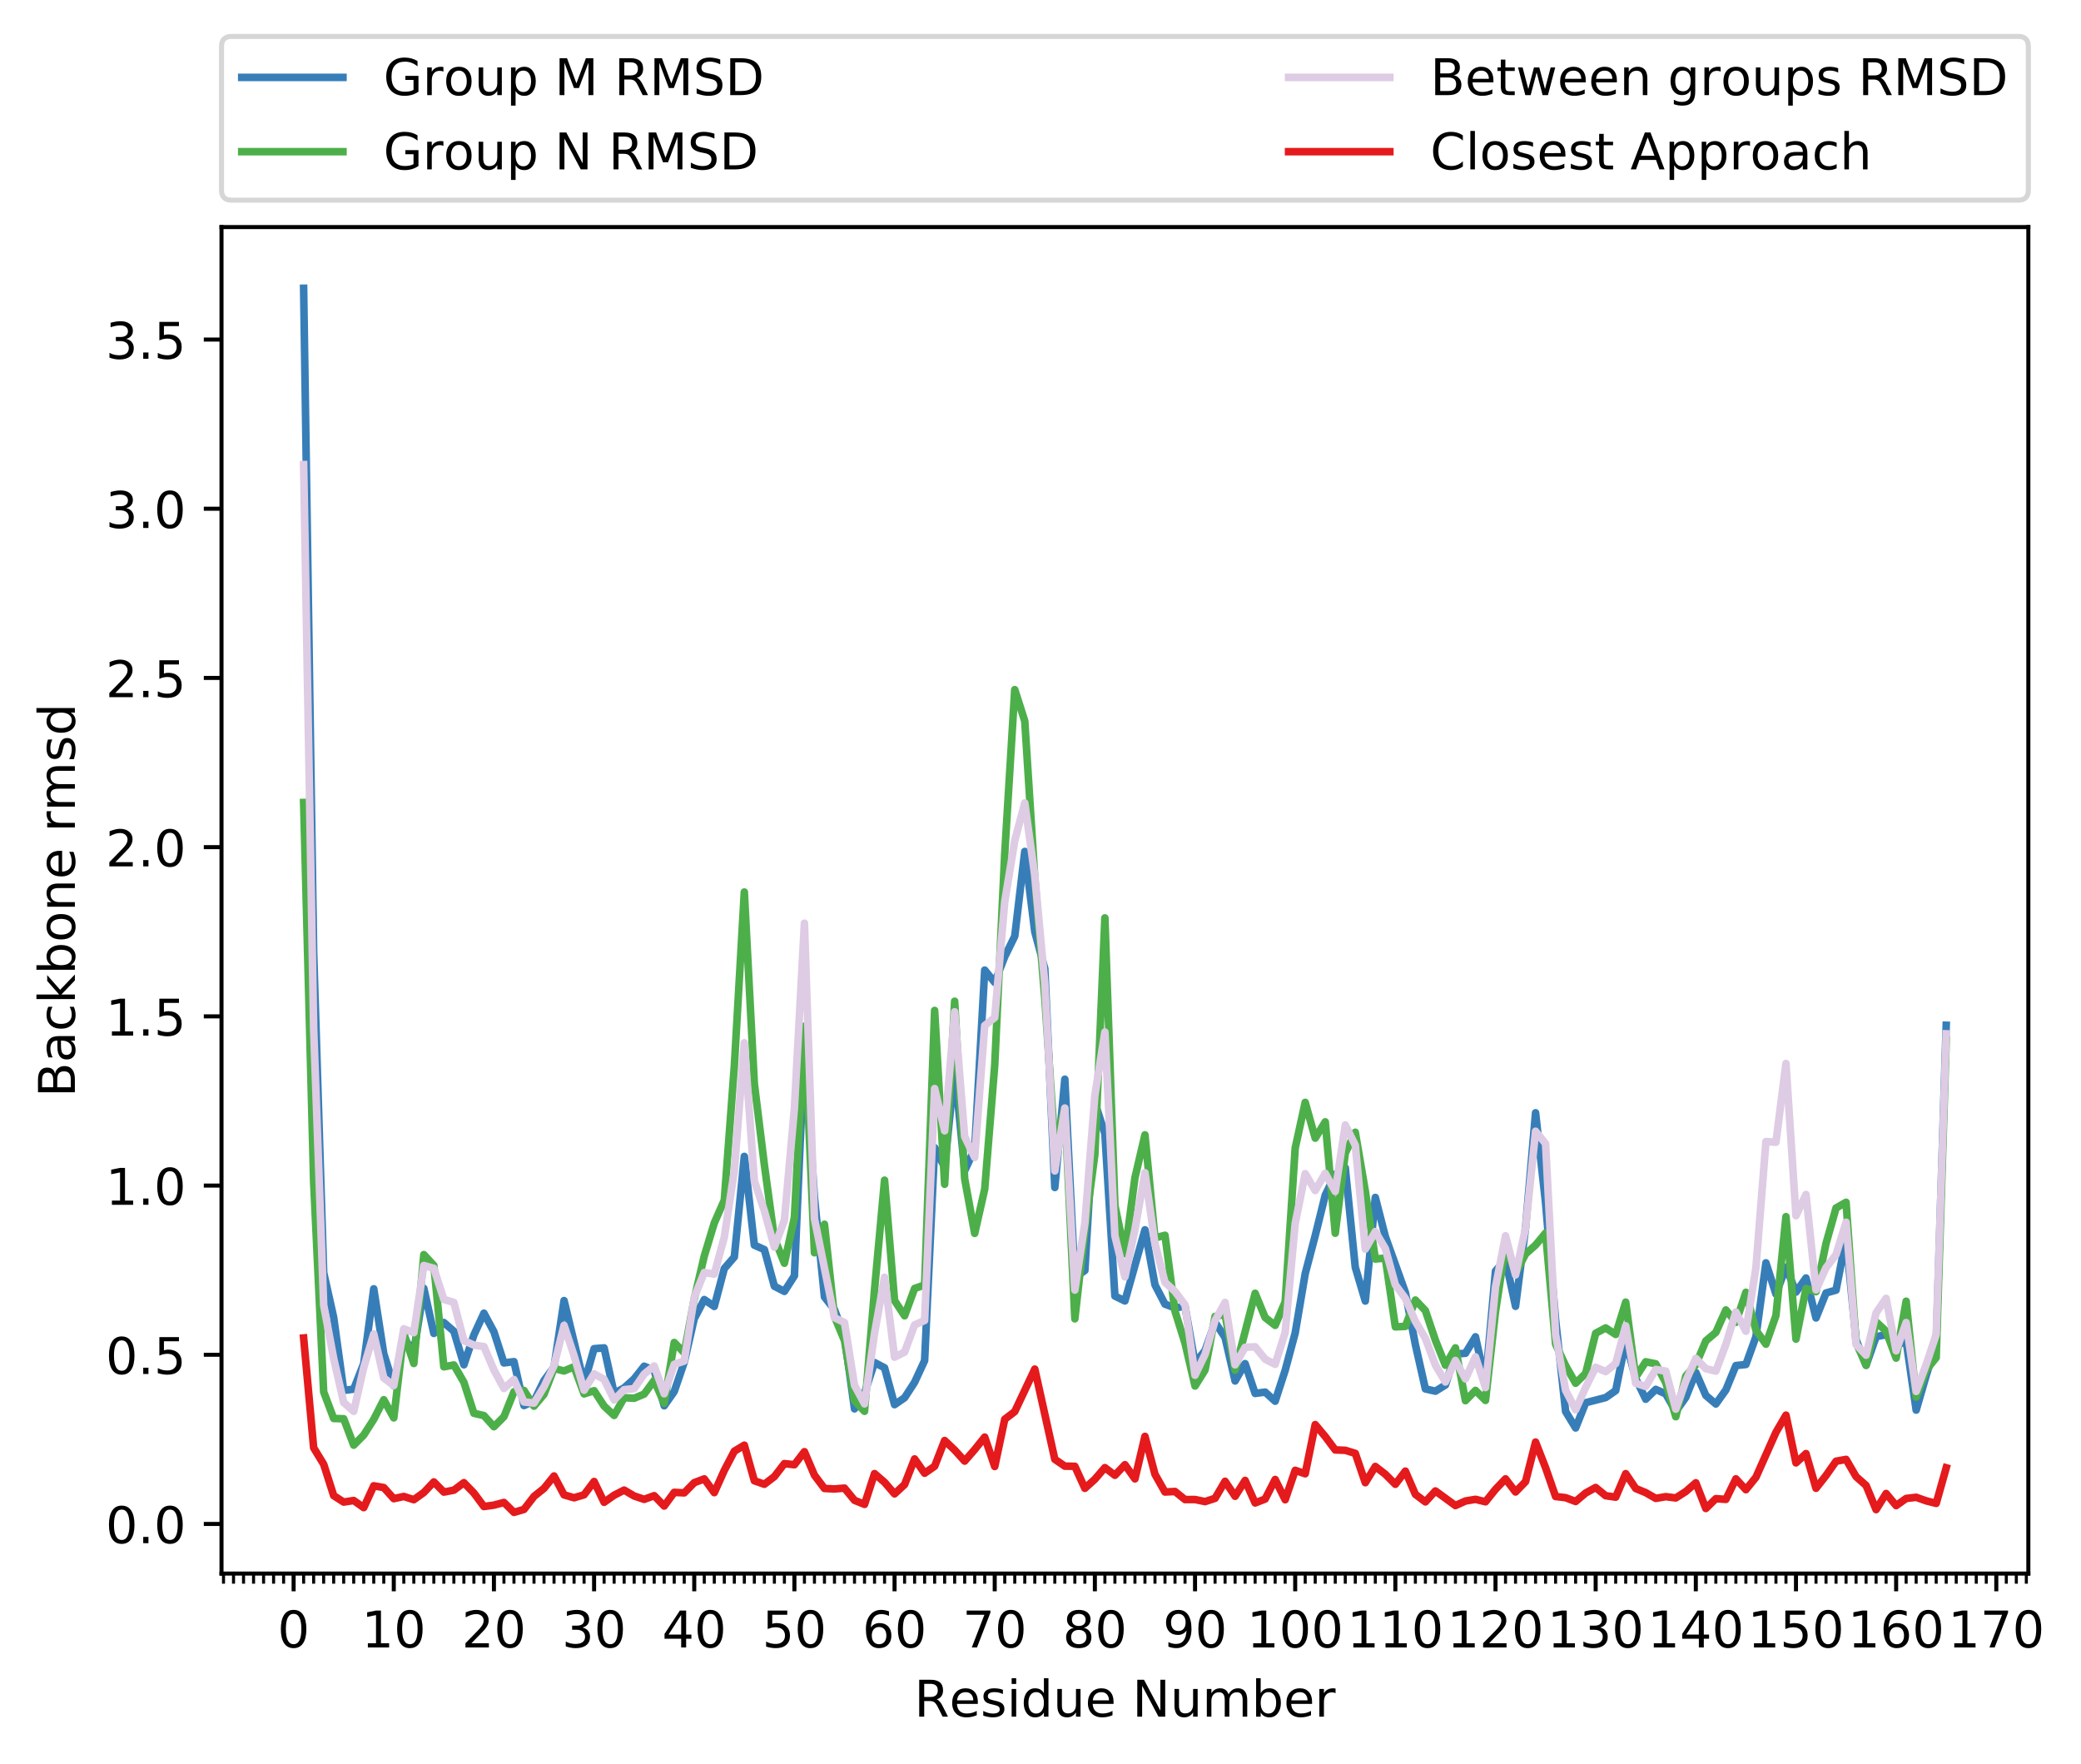 <?xml version="1.0" encoding="utf-8" standalone="no"?>
<!DOCTYPE svg PUBLIC "-//W3C//DTD SVG 1.1//EN"
  "http://www.w3.org/Graphics/SVG/1.1/DTD/svg11.dtd">
<!-- Created with matplotlib (https://matplotlib.org/) -->
<svg height="348.547pt" version="1.1" viewBox="0 0 411.31 348.547" width="411.31pt" xmlns="http://www.w3.org/2000/svg" xmlns:xlink="http://www.w3.org/1999/xlink">
 <defs>
  <style type="text/css">
*{stroke-linecap:butt;stroke-linejoin:round;}
  </style>
 </defs>
 <g id="figure_1">
  <g id="patch_1">
   <path d="M 0 348.547 
L 411.31 348.547 
L 411.31 0 
L 0 0 
z
" style="fill:#ffffff;"/>
  </g>
  <g id="axes_1">
   <g id="patch_2">
    <path d="M 43.781 310.99 
L 400.901 310.99 
L 400.901 44.878 
L 43.781 44.878 
z
" style="fill:#ffffff;"/>
   </g>
   <g id="matplotlib.axis_1">
    <g id="xtick_1">
     <g id="line2d_1">
      <defs>
       <path d="M 0 0 
L 0 3.5 
" id="me14cea0287" style="stroke:#000000;stroke-width:0.8;"/>
      </defs>
      <g>
       <use style="stroke:#000000;stroke-width:0.8;" x="58.034" xlink:href="#me14cea0287" y="310.99"/>
      </g>
     </g>
     <g id="text_1">
      <!-- 0 -->
      <defs>
       <path d="M 31.781 66.406 
Q 24.172 66.406 20.328 58.906 
Q 16.5 51.422 16.5 36.375 
Q 16.5 21.391 20.328 13.891 
Q 24.172 6.391 31.781 6.391 
Q 39.453 6.391 43.281 13.891 
Q 47.125 21.391 47.125 36.375 
Q 47.125 51.422 43.281 58.906 
Q 39.453 66.406 31.781 66.406 
z
M 31.781 74.219 
Q 44.047 74.219 50.516 64.516 
Q 56.984 54.828 56.984 36.375 
Q 56.984 17.969 50.516 8.266 
Q 44.047 -1.422 31.781 -1.422 
Q 19.531 -1.422 13.062 8.266 
Q 6.594 17.969 6.594 36.375 
Q 6.594 54.828 13.062 64.516 
Q 19.531 74.219 31.781 74.219 
z
" id="DejaVuSans-48"/>
      </defs>
      <g transform="translate(54.853 325.589)scale(0.1 -0.1)">
       <use xlink:href="#DejaVuSans-48"/>
      </g>
     </g>
    </g>
    <g id="xtick_2">
     <g id="line2d_2">
      <g>
       <use style="stroke:#000000;stroke-width:0.8;" x="77.83" xlink:href="#me14cea0287" y="310.99"/>
      </g>
     </g>
     <g id="text_2">
      <!-- 10 -->
      <defs>
       <path d="M 12.406 8.297 
L 28.516 8.297 
L 28.516 63.922 
L 10.984 60.406 
L 10.984 69.391 
L 28.422 72.906 
L 38.281 72.906 
L 38.281 8.297 
L 54.391 8.297 
L 54.391 0 
L 12.406 0 
z
" id="DejaVuSans-49"/>
      </defs>
      <g transform="translate(71.468 325.589)scale(0.1 -0.1)">
       <use xlink:href="#DejaVuSans-49"/>
       <use x="63.623" xlink:href="#DejaVuSans-48"/>
      </g>
     </g>
    </g>
    <g id="xtick_3">
     <g id="line2d_3">
      <g>
       <use style="stroke:#000000;stroke-width:0.8;" x="97.626" xlink:href="#me14cea0287" y="310.99"/>
      </g>
     </g>
     <g id="text_3">
      <!-- 20 -->
      <defs>
       <path d="M 19.188 8.297 
L 53.609 8.297 
L 53.609 0 
L 7.328 0 
L 7.328 8.297 
Q 12.938 14.109 22.625 23.891 
Q 32.328 33.688 34.812 36.531 
Q 39.547 41.844 41.422 45.531 
Q 43.312 49.219 43.312 52.781 
Q 43.312 58.594 39.234 62.25 
Q 35.156 65.922 28.609 65.922 
Q 23.969 65.922 18.812 64.312 
Q 13.672 62.703 7.812 59.422 
L 7.812 69.391 
Q 13.766 71.781 18.938 73 
Q 24.125 74.219 28.422 74.219 
Q 39.75 74.219 46.484 68.547 
Q 53.219 62.891 53.219 53.422 
Q 53.219 48.922 51.531 44.891 
Q 49.859 40.875 45.406 35.406 
Q 44.188 33.984 37.641 27.219 
Q 31.109 20.453 19.188 8.297 
z
" id="DejaVuSans-50"/>
      </defs>
      <g transform="translate(91.264 325.589)scale(0.1 -0.1)">
       <use xlink:href="#DejaVuSans-50"/>
       <use x="63.623" xlink:href="#DejaVuSans-48"/>
      </g>
     </g>
    </g>
    <g id="xtick_4">
     <g id="line2d_4">
      <g>
       <use style="stroke:#000000;stroke-width:0.8;" x="117.422" xlink:href="#me14cea0287" y="310.99"/>
      </g>
     </g>
     <g id="text_4">
      <!-- 30 -->
      <defs>
       <path d="M 40.578 39.312 
Q 47.656 37.797 51.625 33 
Q 55.609 28.219 55.609 21.188 
Q 55.609 10.406 48.188 4.484 
Q 40.766 -1.422 27.094 -1.422 
Q 22.516 -1.422 17.656 -0.516 
Q 12.797 0.391 7.625 2.203 
L 7.625 11.719 
Q 11.719 9.328 16.594 8.109 
Q 21.484 6.891 26.812 6.891 
Q 36.078 6.891 40.938 10.547 
Q 45.797 14.203 45.797 21.188 
Q 45.797 27.641 41.281 31.266 
Q 36.766 34.906 28.719 34.906 
L 20.219 34.906 
L 20.219 43.016 
L 29.109 43.016 
Q 36.375 43.016 40.234 45.922 
Q 44.094 48.828 44.094 54.297 
Q 44.094 59.906 40.109 62.906 
Q 36.141 65.922 28.719 65.922 
Q 24.656 65.922 20.016 65.031 
Q 15.375 64.156 9.812 62.312 
L 9.812 71.094 
Q 15.438 72.656 20.344 73.438 
Q 25.25 74.219 29.594 74.219 
Q 40.828 74.219 47.359 69.109 
Q 53.906 64.016 53.906 55.328 
Q 53.906 49.266 50.438 45.094 
Q 46.969 40.922 40.578 39.312 
z
" id="DejaVuSans-51"/>
      </defs>
      <g transform="translate(111.06 325.589)scale(0.1 -0.1)">
       <use xlink:href="#DejaVuSans-51"/>
       <use x="63.623" xlink:href="#DejaVuSans-48"/>
      </g>
     </g>
    </g>
    <g id="xtick_5">
     <g id="line2d_5">
      <g>
       <use style="stroke:#000000;stroke-width:0.8;" x="137.218" xlink:href="#me14cea0287" y="310.99"/>
      </g>
     </g>
     <g id="text_5">
      <!-- 40 -->
      <defs>
       <path d="M 37.797 64.312 
L 12.891 25.391 
L 37.797 25.391 
z
M 35.203 72.906 
L 47.609 72.906 
L 47.609 25.391 
L 58.016 25.391 
L 58.016 17.188 
L 47.609 17.188 
L 47.609 0 
L 37.797 0 
L 37.797 17.188 
L 4.891 17.188 
L 4.891 26.703 
z
" id="DejaVuSans-52"/>
      </defs>
      <g transform="translate(130.856 325.589)scale(0.1 -0.1)">
       <use xlink:href="#DejaVuSans-52"/>
       <use x="63.623" xlink:href="#DejaVuSans-48"/>
      </g>
     </g>
    </g>
    <g id="xtick_6">
     <g id="line2d_6">
      <g>
       <use style="stroke:#000000;stroke-width:0.8;" x="157.014" xlink:href="#me14cea0287" y="310.99"/>
      </g>
     </g>
     <g id="text_6">
      <!-- 50 -->
      <defs>
       <path d="M 10.797 72.906 
L 49.516 72.906 
L 49.516 64.594 
L 19.828 64.594 
L 19.828 46.734 
Q 21.969 47.469 24.109 47.828 
Q 26.266 48.188 28.422 48.188 
Q 40.625 48.188 47.75 41.5 
Q 54.891 34.812 54.891 23.391 
Q 54.891 11.625 47.562 5.094 
Q 40.234 -1.422 26.906 -1.422 
Q 22.312 -1.422 17.547 -0.641 
Q 12.797 0.141 7.719 1.703 
L 7.719 11.625 
Q 12.109 9.234 16.797 8.062 
Q 21.484 6.891 26.703 6.891 
Q 35.156 6.891 40.078 11.328 
Q 45.016 15.766 45.016 23.391 
Q 45.016 31 40.078 35.438 
Q 35.156 39.891 26.703 39.891 
Q 22.75 39.891 18.812 39.016 
Q 14.891 38.141 10.797 36.281 
z
" id="DejaVuSans-53"/>
      </defs>
      <g transform="translate(150.652 325.589)scale(0.1 -0.1)">
       <use xlink:href="#DejaVuSans-53"/>
       <use x="63.623" xlink:href="#DejaVuSans-48"/>
      </g>
     </g>
    </g>
    <g id="xtick_7">
     <g id="line2d_7">
      <g>
       <use style="stroke:#000000;stroke-width:0.8;" x="176.81" xlink:href="#me14cea0287" y="310.99"/>
      </g>
     </g>
     <g id="text_7">
      <!-- 60 -->
      <defs>
       <path d="M 33.016 40.375 
Q 26.375 40.375 22.484 35.828 
Q 18.609 31.297 18.609 23.391 
Q 18.609 15.531 22.484 10.953 
Q 26.375 6.391 33.016 6.391 
Q 39.656 6.391 43.531 10.953 
Q 47.406 15.531 47.406 23.391 
Q 47.406 31.297 43.531 35.828 
Q 39.656 40.375 33.016 40.375 
z
M 52.594 71.297 
L 52.594 62.312 
Q 48.875 64.062 45.094 64.984 
Q 41.312 65.922 37.594 65.922 
Q 27.828 65.922 22.672 59.328 
Q 17.531 52.734 16.797 39.406 
Q 19.672 43.656 24.016 45.922 
Q 28.375 48.188 33.594 48.188 
Q 44.578 48.188 50.953 41.516 
Q 57.328 34.859 57.328 23.391 
Q 57.328 12.156 50.688 5.359 
Q 44.047 -1.422 33.016 -1.422 
Q 20.359 -1.422 13.672 8.266 
Q 6.984 17.969 6.984 36.375 
Q 6.984 53.656 15.188 63.938 
Q 23.391 74.219 37.203 74.219 
Q 40.922 74.219 44.703 73.484 
Q 48.484 72.75 52.594 71.297 
z
" id="DejaVuSans-54"/>
      </defs>
      <g transform="translate(170.448 325.589)scale(0.1 -0.1)">
       <use xlink:href="#DejaVuSans-54"/>
       <use x="63.623" xlink:href="#DejaVuSans-48"/>
      </g>
     </g>
    </g>
    <g id="xtick_8">
     <g id="line2d_8">
      <g>
       <use style="stroke:#000000;stroke-width:0.8;" x="196.606" xlink:href="#me14cea0287" y="310.99"/>
      </g>
     </g>
     <g id="text_8">
      <!-- 70 -->
      <defs>
       <path d="M 8.203 72.906 
L 55.078 72.906 
L 55.078 68.703 
L 28.609 0 
L 18.312 0 
L 43.219 64.594 
L 8.203 64.594 
z
" id="DejaVuSans-55"/>
      </defs>
      <g transform="translate(190.244 325.589)scale(0.1 -0.1)">
       <use xlink:href="#DejaVuSans-55"/>
       <use x="63.623" xlink:href="#DejaVuSans-48"/>
      </g>
     </g>
    </g>
    <g id="xtick_9">
     <g id="line2d_9">
      <g>
       <use style="stroke:#000000;stroke-width:0.8;" x="216.402" xlink:href="#me14cea0287" y="310.99"/>
      </g>
     </g>
     <g id="text_9">
      <!-- 80 -->
      <defs>
       <path d="M 31.781 34.625 
Q 24.75 34.625 20.719 30.859 
Q 16.703 27.094 16.703 20.516 
Q 16.703 13.922 20.719 10.156 
Q 24.75 6.391 31.781 6.391 
Q 38.812 6.391 42.859 10.172 
Q 46.922 13.969 46.922 20.516 
Q 46.922 27.094 42.891 30.859 
Q 38.875 34.625 31.781 34.625 
z
M 21.922 38.812 
Q 15.578 40.375 12.031 44.719 
Q 8.5 49.078 8.5 55.328 
Q 8.5 64.062 14.719 69.141 
Q 20.953 74.219 31.781 74.219 
Q 42.672 74.219 48.875 69.141 
Q 55.078 64.062 55.078 55.328 
Q 55.078 49.078 51.531 44.719 
Q 48 40.375 41.703 38.812 
Q 48.828 37.156 52.797 32.312 
Q 56.781 27.484 56.781 20.516 
Q 56.781 9.906 50.312 4.234 
Q 43.844 -1.422 31.781 -1.422 
Q 19.734 -1.422 13.25 4.234 
Q 6.781 9.906 6.781 20.516 
Q 6.781 27.484 10.781 32.312 
Q 14.797 37.156 21.922 38.812 
z
M 18.312 54.391 
Q 18.312 48.734 21.844 45.562 
Q 25.391 42.391 31.781 42.391 
Q 38.141 42.391 41.719 45.562 
Q 45.312 48.734 45.312 54.391 
Q 45.312 60.062 41.719 63.234 
Q 38.141 66.406 31.781 66.406 
Q 25.391 66.406 21.844 63.234 
Q 18.312 60.062 18.312 54.391 
z
" id="DejaVuSans-56"/>
      </defs>
      <g transform="translate(210.04 325.589)scale(0.1 -0.1)">
       <use xlink:href="#DejaVuSans-56"/>
       <use x="63.623" xlink:href="#DejaVuSans-48"/>
      </g>
     </g>
    </g>
    <g id="xtick_10">
     <g id="line2d_10">
      <g>
       <use style="stroke:#000000;stroke-width:0.8;" x="236.198" xlink:href="#me14cea0287" y="310.99"/>
      </g>
     </g>
     <g id="text_10">
      <!-- 90 -->
      <defs>
       <path d="M 10.984 1.516 
L 10.984 10.5 
Q 14.703 8.734 18.5 7.812 
Q 22.312 6.891 25.984 6.891 
Q 35.75 6.891 40.891 13.453 
Q 46.047 20.016 46.781 33.406 
Q 43.953 29.203 39.594 26.953 
Q 35.25 24.703 29.984 24.703 
Q 19.047 24.703 12.672 31.312 
Q 6.297 37.938 6.297 49.422 
Q 6.297 60.641 12.938 67.422 
Q 19.578 74.219 30.609 74.219 
Q 43.266 74.219 49.922 64.516 
Q 56.594 54.828 56.594 36.375 
Q 56.594 19.141 48.406 8.859 
Q 40.234 -1.422 26.422 -1.422 
Q 22.703 -1.422 18.891 -0.688 
Q 15.094 0.047 10.984 1.516 
z
M 30.609 32.422 
Q 37.25 32.422 41.125 36.953 
Q 45.016 41.5 45.016 49.422 
Q 45.016 57.281 41.125 61.844 
Q 37.25 66.406 30.609 66.406 
Q 23.969 66.406 20.094 61.844 
Q 16.219 57.281 16.219 49.422 
Q 16.219 41.5 20.094 36.953 
Q 23.969 32.422 30.609 32.422 
z
" id="DejaVuSans-57"/>
      </defs>
      <g transform="translate(229.836 325.589)scale(0.1 -0.1)">
       <use xlink:href="#DejaVuSans-57"/>
       <use x="63.623" xlink:href="#DejaVuSans-48"/>
      </g>
     </g>
    </g>
    <g id="xtick_11">
     <g id="line2d_11">
      <g>
       <use style="stroke:#000000;stroke-width:0.8;" x="255.994" xlink:href="#me14cea0287" y="310.99"/>
      </g>
     </g>
     <g id="text_11">
      <!-- 100 -->
      <g transform="translate(246.451 325.589)scale(0.1 -0.1)">
       <use xlink:href="#DejaVuSans-49"/>
       <use x="63.623" xlink:href="#DejaVuSans-48"/>
       <use x="127.246" xlink:href="#DejaVuSans-48"/>
      </g>
     </g>
    </g>
    <g id="xtick_12">
     <g id="line2d_12">
      <g>
       <use style="stroke:#000000;stroke-width:0.8;" x="275.79" xlink:href="#me14cea0287" y="310.99"/>
      </g>
     </g>
     <g id="text_12">
      <!-- 110 -->
      <g transform="translate(266.247 325.589)scale(0.1 -0.1)">
       <use xlink:href="#DejaVuSans-49"/>
       <use x="63.623" xlink:href="#DejaVuSans-49"/>
       <use x="127.246" xlink:href="#DejaVuSans-48"/>
      </g>
     </g>
    </g>
    <g id="xtick_13">
     <g id="line2d_13">
      <g>
       <use style="stroke:#000000;stroke-width:0.8;" x="295.586" xlink:href="#me14cea0287" y="310.99"/>
      </g>
     </g>
     <g id="text_13">
      <!-- 120 -->
      <g transform="translate(286.043 325.589)scale(0.1 -0.1)">
       <use xlink:href="#DejaVuSans-49"/>
       <use x="63.623" xlink:href="#DejaVuSans-50"/>
       <use x="127.246" xlink:href="#DejaVuSans-48"/>
      </g>
     </g>
    </g>
    <g id="xtick_14">
     <g id="line2d_14">
      <g>
       <use style="stroke:#000000;stroke-width:0.8;" x="315.382" xlink:href="#me14cea0287" y="310.99"/>
      </g>
     </g>
     <g id="text_14">
      <!-- 130 -->
      <g transform="translate(305.839 325.589)scale(0.1 -0.1)">
       <use xlink:href="#DejaVuSans-49"/>
       <use x="63.623" xlink:href="#DejaVuSans-51"/>
       <use x="127.246" xlink:href="#DejaVuSans-48"/>
      </g>
     </g>
    </g>
    <g id="xtick_15">
     <g id="line2d_15">
      <g>
       <use style="stroke:#000000;stroke-width:0.8;" x="335.179" xlink:href="#me14cea0287" y="310.99"/>
      </g>
     </g>
     <g id="text_15">
      <!-- 140 -->
      <g transform="translate(325.635 325.589)scale(0.1 -0.1)">
       <use xlink:href="#DejaVuSans-49"/>
       <use x="63.623" xlink:href="#DejaVuSans-52"/>
       <use x="127.246" xlink:href="#DejaVuSans-48"/>
      </g>
     </g>
    </g>
    <g id="xtick_16">
     <g id="line2d_16">
      <g>
       <use style="stroke:#000000;stroke-width:0.8;" x="354.975" xlink:href="#me14cea0287" y="310.99"/>
      </g>
     </g>
     <g id="text_16">
      <!-- 150 -->
      <g transform="translate(345.431 325.589)scale(0.1 -0.1)">
       <use xlink:href="#DejaVuSans-49"/>
       <use x="63.623" xlink:href="#DejaVuSans-53"/>
       <use x="127.246" xlink:href="#DejaVuSans-48"/>
      </g>
     </g>
    </g>
    <g id="xtick_17">
     <g id="line2d_17">
      <g>
       <use style="stroke:#000000;stroke-width:0.8;" x="374.771" xlink:href="#me14cea0287" y="310.99"/>
      </g>
     </g>
     <g id="text_17">
      <!-- 160 -->
      <g transform="translate(365.227 325.589)scale(0.1 -0.1)">
       <use xlink:href="#DejaVuSans-49"/>
       <use x="63.623" xlink:href="#DejaVuSans-54"/>
       <use x="127.246" xlink:href="#DejaVuSans-48"/>
      </g>
     </g>
    </g>
    <g id="xtick_18">
     <g id="line2d_18">
      <g>
       <use style="stroke:#000000;stroke-width:0.8;" x="394.567" xlink:href="#me14cea0287" y="310.99"/>
      </g>
     </g>
     <g id="text_18">
      <!-- 170 -->
      <g transform="translate(385.023 325.589)scale(0.1 -0.1)">
       <use xlink:href="#DejaVuSans-49"/>
       <use x="63.623" xlink:href="#DejaVuSans-55"/>
       <use x="127.246" xlink:href="#DejaVuSans-48"/>
      </g>
     </g>
    </g>
    <g id="xtick_19">
     <g id="line2d_19">
      <defs>
       <path d="M 0 0 
L 0 2 
" id="m10bb7c65af" style="stroke:#000000;stroke-width:0.6;"/>
      </defs>
      <g>
       <use style="stroke:#000000;stroke-width:0.6;" x="44.177" xlink:href="#m10bb7c65af" y="310.99"/>
      </g>
     </g>
    </g>
    <g id="xtick_20">
     <g id="line2d_20">
      <g>
       <use style="stroke:#000000;stroke-width:0.6;" x="46.157" xlink:href="#m10bb7c65af" y="310.99"/>
      </g>
     </g>
    </g>
    <g id="xtick_21">
     <g id="line2d_21">
      <g>
       <use style="stroke:#000000;stroke-width:0.6;" x="48.136" xlink:href="#m10bb7c65af" y="310.99"/>
      </g>
     </g>
    </g>
    <g id="xtick_22">
     <g id="line2d_22">
      <g>
       <use style="stroke:#000000;stroke-width:0.6;" x="50.116" xlink:href="#m10bb7c65af" y="310.99"/>
      </g>
     </g>
    </g>
    <g id="xtick_23">
     <g id="line2d_23">
      <g>
       <use style="stroke:#000000;stroke-width:0.6;" x="52.096" xlink:href="#m10bb7c65af" y="310.99"/>
      </g>
     </g>
    </g>
    <g id="xtick_24">
     <g id="line2d_24">
      <g>
       <use style="stroke:#000000;stroke-width:0.6;" x="54.075" xlink:href="#m10bb7c65af" y="310.99"/>
      </g>
     </g>
    </g>
    <g id="xtick_25">
     <g id="line2d_25">
      <g>
       <use style="stroke:#000000;stroke-width:0.6;" x="56.055" xlink:href="#m10bb7c65af" y="310.99"/>
      </g>
     </g>
    </g>
    <g id="xtick_26">
     <g id="line2d_26">
      <g>
       <use style="stroke:#000000;stroke-width:0.6;" x="60.014" xlink:href="#m10bb7c65af" y="310.99"/>
      </g>
     </g>
    </g>
    <g id="xtick_27">
     <g id="line2d_27">
      <g>
       <use style="stroke:#000000;stroke-width:0.6;" x="61.994" xlink:href="#m10bb7c65af" y="310.99"/>
      </g>
     </g>
    </g>
    <g id="xtick_28">
     <g id="line2d_28">
      <g>
       <use style="stroke:#000000;stroke-width:0.6;" x="63.973" xlink:href="#m10bb7c65af" y="310.99"/>
      </g>
     </g>
    </g>
    <g id="xtick_29">
     <g id="line2d_29">
      <g>
       <use style="stroke:#000000;stroke-width:0.6;" x="65.953" xlink:href="#m10bb7c65af" y="310.99"/>
      </g>
     </g>
    </g>
    <g id="xtick_30">
     <g id="line2d_30">
      <g>
       <use style="stroke:#000000;stroke-width:0.6;" x="67.932" xlink:href="#m10bb7c65af" y="310.99"/>
      </g>
     </g>
    </g>
    <g id="xtick_31">
     <g id="line2d_31">
      <g>
       <use style="stroke:#000000;stroke-width:0.6;" x="69.912" xlink:href="#m10bb7c65af" y="310.99"/>
      </g>
     </g>
    </g>
    <g id="xtick_32">
     <g id="line2d_32">
      <g>
       <use style="stroke:#000000;stroke-width:0.6;" x="71.892" xlink:href="#m10bb7c65af" y="310.99"/>
      </g>
     </g>
    </g>
    <g id="xtick_33">
     <g id="line2d_33">
      <g>
       <use style="stroke:#000000;stroke-width:0.6;" x="73.871" xlink:href="#m10bb7c65af" y="310.99"/>
      </g>
     </g>
    </g>
    <g id="xtick_34">
     <g id="line2d_34">
      <g>
       <use style="stroke:#000000;stroke-width:0.6;" x="75.851" xlink:href="#m10bb7c65af" y="310.99"/>
      </g>
     </g>
    </g>
    <g id="xtick_35">
     <g id="line2d_35">
      <g>
       <use style="stroke:#000000;stroke-width:0.6;" x="79.81" xlink:href="#m10bb7c65af" y="310.99"/>
      </g>
     </g>
    </g>
    <g id="xtick_36">
     <g id="line2d_36">
      <g>
       <use style="stroke:#000000;stroke-width:0.6;" x="81.79" xlink:href="#m10bb7c65af" y="310.99"/>
      </g>
     </g>
    </g>
    <g id="xtick_37">
     <g id="line2d_37">
      <g>
       <use style="stroke:#000000;stroke-width:0.6;" x="83.769" xlink:href="#m10bb7c65af" y="310.99"/>
      </g>
     </g>
    </g>
    <g id="xtick_38">
     <g id="line2d_38">
      <g>
       <use style="stroke:#000000;stroke-width:0.6;" x="85.749" xlink:href="#m10bb7c65af" y="310.99"/>
      </g>
     </g>
    </g>
    <g id="xtick_39">
     <g id="line2d_39">
      <g>
       <use style="stroke:#000000;stroke-width:0.6;" x="87.728" xlink:href="#m10bb7c65af" y="310.99"/>
      </g>
     </g>
    </g>
    <g id="xtick_40">
     <g id="line2d_40">
      <g>
       <use style="stroke:#000000;stroke-width:0.6;" x="89.708" xlink:href="#m10bb7c65af" y="310.99"/>
      </g>
     </g>
    </g>
    <g id="xtick_41">
     <g id="line2d_41">
      <g>
       <use style="stroke:#000000;stroke-width:0.6;" x="91.688" xlink:href="#m10bb7c65af" y="310.99"/>
      </g>
     </g>
    </g>
    <g id="xtick_42">
     <g id="line2d_42">
      <g>
       <use style="stroke:#000000;stroke-width:0.6;" x="93.667" xlink:href="#m10bb7c65af" y="310.99"/>
      </g>
     </g>
    </g>
    <g id="xtick_43">
     <g id="line2d_43">
      <g>
       <use style="stroke:#000000;stroke-width:0.6;" x="95.647" xlink:href="#m10bb7c65af" y="310.99"/>
      </g>
     </g>
    </g>
    <g id="xtick_44">
     <g id="line2d_44">
      <g>
       <use style="stroke:#000000;stroke-width:0.6;" x="99.606" xlink:href="#m10bb7c65af" y="310.99"/>
      </g>
     </g>
    </g>
    <g id="xtick_45">
     <g id="line2d_45">
      <g>
       <use style="stroke:#000000;stroke-width:0.6;" x="101.586" xlink:href="#m10bb7c65af" y="310.99"/>
      </g>
     </g>
    </g>
    <g id="xtick_46">
     <g id="line2d_46">
      <g>
       <use style="stroke:#000000;stroke-width:0.6;" x="103.565" xlink:href="#m10bb7c65af" y="310.99"/>
      </g>
     </g>
    </g>
    <g id="xtick_47">
     <g id="line2d_47">
      <g>
       <use style="stroke:#000000;stroke-width:0.6;" x="105.545" xlink:href="#m10bb7c65af" y="310.99"/>
      </g>
     </g>
    </g>
    <g id="xtick_48">
     <g id="line2d_48">
      <g>
       <use style="stroke:#000000;stroke-width:0.6;" x="107.524" xlink:href="#m10bb7c65af" y="310.99"/>
      </g>
     </g>
    </g>
    <g id="xtick_49">
     <g id="line2d_49">
      <g>
       <use style="stroke:#000000;stroke-width:0.6;" x="109.504" xlink:href="#m10bb7c65af" y="310.99"/>
      </g>
     </g>
    </g>
    <g id="xtick_50">
     <g id="line2d_50">
      <g>
       <use style="stroke:#000000;stroke-width:0.6;" x="111.484" xlink:href="#m10bb7c65af" y="310.99"/>
      </g>
     </g>
    </g>
    <g id="xtick_51">
     <g id="line2d_51">
      <g>
       <use style="stroke:#000000;stroke-width:0.6;" x="113.463" xlink:href="#m10bb7c65af" y="310.99"/>
      </g>
     </g>
    </g>
    <g id="xtick_52">
     <g id="line2d_52">
      <g>
       <use style="stroke:#000000;stroke-width:0.6;" x="115.443" xlink:href="#m10bb7c65af" y="310.99"/>
      </g>
     </g>
    </g>
    <g id="xtick_53">
     <g id="line2d_53">
      <g>
       <use style="stroke:#000000;stroke-width:0.6;" x="119.402" xlink:href="#m10bb7c65af" y="310.99"/>
      </g>
     </g>
    </g>
    <g id="xtick_54">
     <g id="line2d_54">
      <g>
       <use style="stroke:#000000;stroke-width:0.6;" x="121.382" xlink:href="#m10bb7c65af" y="310.99"/>
      </g>
     </g>
    </g>
    <g id="xtick_55">
     <g id="line2d_55">
      <g>
       <use style="stroke:#000000;stroke-width:0.6;" x="123.361" xlink:href="#m10bb7c65af" y="310.99"/>
      </g>
     </g>
    </g>
    <g id="xtick_56">
     <g id="line2d_56">
      <g>
       <use style="stroke:#000000;stroke-width:0.6;" x="125.341" xlink:href="#m10bb7c65af" y="310.99"/>
      </g>
     </g>
    </g>
    <g id="xtick_57">
     <g id="line2d_57">
      <g>
       <use style="stroke:#000000;stroke-width:0.6;" x="127.32" xlink:href="#m10bb7c65af" y="310.99"/>
      </g>
     </g>
    </g>
    <g id="xtick_58">
     <g id="line2d_58">
      <g>
       <use style="stroke:#000000;stroke-width:0.6;" x="129.3" xlink:href="#m10bb7c65af" y="310.99"/>
      </g>
     </g>
    </g>
    <g id="xtick_59">
     <g id="line2d_59">
      <g>
       <use style="stroke:#000000;stroke-width:0.6;" x="131.28" xlink:href="#m10bb7c65af" y="310.99"/>
      </g>
     </g>
    </g>
    <g id="xtick_60">
     <g id="line2d_60">
      <g>
       <use style="stroke:#000000;stroke-width:0.6;" x="133.259" xlink:href="#m10bb7c65af" y="310.99"/>
      </g>
     </g>
    </g>
    <g id="xtick_61">
     <g id="line2d_61">
      <g>
       <use style="stroke:#000000;stroke-width:0.6;" x="135.239" xlink:href="#m10bb7c65af" y="310.99"/>
      </g>
     </g>
    </g>
    <g id="xtick_62">
     <g id="line2d_62">
      <g>
       <use style="stroke:#000000;stroke-width:0.6;" x="139.198" xlink:href="#m10bb7c65af" y="310.99"/>
      </g>
     </g>
    </g>
    <g id="xtick_63">
     <g id="line2d_63">
      <g>
       <use style="stroke:#000000;stroke-width:0.6;" x="141.178" xlink:href="#m10bb7c65af" y="310.99"/>
      </g>
     </g>
    </g>
    <g id="xtick_64">
     <g id="line2d_64">
      <g>
       <use style="stroke:#000000;stroke-width:0.6;" x="143.157" xlink:href="#m10bb7c65af" y="310.99"/>
      </g>
     </g>
    </g>
    <g id="xtick_65">
     <g id="line2d_65">
      <g>
       <use style="stroke:#000000;stroke-width:0.6;" x="145.137" xlink:href="#m10bb7c65af" y="310.99"/>
      </g>
     </g>
    </g>
    <g id="xtick_66">
     <g id="line2d_66">
      <g>
       <use style="stroke:#000000;stroke-width:0.6;" x="147.116" xlink:href="#m10bb7c65af" y="310.99"/>
      </g>
     </g>
    </g>
    <g id="xtick_67">
     <g id="line2d_67">
      <g>
       <use style="stroke:#000000;stroke-width:0.6;" x="149.096" xlink:href="#m10bb7c65af" y="310.99"/>
      </g>
     </g>
    </g>
    <g id="xtick_68">
     <g id="line2d_68">
      <g>
       <use style="stroke:#000000;stroke-width:0.6;" x="151.076" xlink:href="#m10bb7c65af" y="310.99"/>
      </g>
     </g>
    </g>
    <g id="xtick_69">
     <g id="line2d_69">
      <g>
       <use style="stroke:#000000;stroke-width:0.6;" x="153.055" xlink:href="#m10bb7c65af" y="310.99"/>
      </g>
     </g>
    </g>
    <g id="xtick_70">
     <g id="line2d_70">
      <g>
       <use style="stroke:#000000;stroke-width:0.6;" x="155.035" xlink:href="#m10bb7c65af" y="310.99"/>
      </g>
     </g>
    </g>
    <g id="xtick_71">
     <g id="line2d_71">
      <g>
       <use style="stroke:#000000;stroke-width:0.6;" x="158.994" xlink:href="#m10bb7c65af" y="310.99"/>
      </g>
     </g>
    </g>
    <g id="xtick_72">
     <g id="line2d_72">
      <g>
       <use style="stroke:#000000;stroke-width:0.6;" x="160.974" xlink:href="#m10bb7c65af" y="310.99"/>
      </g>
     </g>
    </g>
    <g id="xtick_73">
     <g id="line2d_73">
      <g>
       <use style="stroke:#000000;stroke-width:0.6;" x="162.953" xlink:href="#m10bb7c65af" y="310.99"/>
      </g>
     </g>
    </g>
    <g id="xtick_74">
     <g id="line2d_74">
      <g>
       <use style="stroke:#000000;stroke-width:0.6;" x="164.933" xlink:href="#m10bb7c65af" y="310.99"/>
      </g>
     </g>
    </g>
    <g id="xtick_75">
     <g id="line2d_75">
      <g>
       <use style="stroke:#000000;stroke-width:0.6;" x="166.912" xlink:href="#m10bb7c65af" y="310.99"/>
      </g>
     </g>
    </g>
    <g id="xtick_76">
     <g id="line2d_76">
      <g>
       <use style="stroke:#000000;stroke-width:0.6;" x="168.892" xlink:href="#m10bb7c65af" y="310.99"/>
      </g>
     </g>
    </g>
    <g id="xtick_77">
     <g id="line2d_77">
      <g>
       <use style="stroke:#000000;stroke-width:0.6;" x="170.872" xlink:href="#m10bb7c65af" y="310.99"/>
      </g>
     </g>
    </g>
    <g id="xtick_78">
     <g id="line2d_78">
      <g>
       <use style="stroke:#000000;stroke-width:0.6;" x="172.851" xlink:href="#m10bb7c65af" y="310.99"/>
      </g>
     </g>
    </g>
    <g id="xtick_79">
     <g id="line2d_79">
      <g>
       <use style="stroke:#000000;stroke-width:0.6;" x="174.831" xlink:href="#m10bb7c65af" y="310.99"/>
      </g>
     </g>
    </g>
    <g id="xtick_80">
     <g id="line2d_80">
      <g>
       <use style="stroke:#000000;stroke-width:0.6;" x="178.79" xlink:href="#m10bb7c65af" y="310.99"/>
      </g>
     </g>
    </g>
    <g id="xtick_81">
     <g id="line2d_81">
      <g>
       <use style="stroke:#000000;stroke-width:0.6;" x="180.77" xlink:href="#m10bb7c65af" y="310.99"/>
      </g>
     </g>
    </g>
    <g id="xtick_82">
     <g id="line2d_82">
      <g>
       <use style="stroke:#000000;stroke-width:0.6;" x="182.749" xlink:href="#m10bb7c65af" y="310.99"/>
      </g>
     </g>
    </g>
    <g id="xtick_83">
     <g id="line2d_83">
      <g>
       <use style="stroke:#000000;stroke-width:0.6;" x="184.729" xlink:href="#m10bb7c65af" y="310.99"/>
      </g>
     </g>
    </g>
    <g id="xtick_84">
     <g id="line2d_84">
      <g>
       <use style="stroke:#000000;stroke-width:0.6;" x="186.708" xlink:href="#m10bb7c65af" y="310.99"/>
      </g>
     </g>
    </g>
    <g id="xtick_85">
     <g id="line2d_85">
      <g>
       <use style="stroke:#000000;stroke-width:0.6;" x="188.688" xlink:href="#m10bb7c65af" y="310.99"/>
      </g>
     </g>
    </g>
    <g id="xtick_86">
     <g id="line2d_86">
      <g>
       <use style="stroke:#000000;stroke-width:0.6;" x="190.668" xlink:href="#m10bb7c65af" y="310.99"/>
      </g>
     </g>
    </g>
    <g id="xtick_87">
     <g id="line2d_87">
      <g>
       <use style="stroke:#000000;stroke-width:0.6;" x="192.647" xlink:href="#m10bb7c65af" y="310.99"/>
      </g>
     </g>
    </g>
    <g id="xtick_88">
     <g id="line2d_88">
      <g>
       <use style="stroke:#000000;stroke-width:0.6;" x="194.627" xlink:href="#m10bb7c65af" y="310.99"/>
      </g>
     </g>
    </g>
    <g id="xtick_89">
     <g id="line2d_89">
      <g>
       <use style="stroke:#000000;stroke-width:0.6;" x="198.586" xlink:href="#m10bb7c65af" y="310.99"/>
      </g>
     </g>
    </g>
    <g id="xtick_90">
     <g id="line2d_90">
      <g>
       <use style="stroke:#000000;stroke-width:0.6;" x="200.566" xlink:href="#m10bb7c65af" y="310.99"/>
      </g>
     </g>
    </g>
    <g id="xtick_91">
     <g id="line2d_91">
      <g>
       <use style="stroke:#000000;stroke-width:0.6;" x="202.545" xlink:href="#m10bb7c65af" y="310.99"/>
      </g>
     </g>
    </g>
    <g id="xtick_92">
     <g id="line2d_92">
      <g>
       <use style="stroke:#000000;stroke-width:0.6;" x="204.525" xlink:href="#m10bb7c65af" y="310.99"/>
      </g>
     </g>
    </g>
    <g id="xtick_93">
     <g id="line2d_93">
      <g>
       <use style="stroke:#000000;stroke-width:0.6;" x="206.504" xlink:href="#m10bb7c65af" y="310.99"/>
      </g>
     </g>
    </g>
    <g id="xtick_94">
     <g id="line2d_94">
      <g>
       <use style="stroke:#000000;stroke-width:0.6;" x="208.484" xlink:href="#m10bb7c65af" y="310.99"/>
      </g>
     </g>
    </g>
    <g id="xtick_95">
     <g id="line2d_95">
      <g>
       <use style="stroke:#000000;stroke-width:0.6;" x="210.464" xlink:href="#m10bb7c65af" y="310.99"/>
      </g>
     </g>
    </g>
    <g id="xtick_96">
     <g id="line2d_96">
      <g>
       <use style="stroke:#000000;stroke-width:0.6;" x="212.443" xlink:href="#m10bb7c65af" y="310.99"/>
      </g>
     </g>
    </g>
    <g id="xtick_97">
     <g id="line2d_97">
      <g>
       <use style="stroke:#000000;stroke-width:0.6;" x="214.423" xlink:href="#m10bb7c65af" y="310.99"/>
      </g>
     </g>
    </g>
    <g id="xtick_98">
     <g id="line2d_98">
      <g>
       <use style="stroke:#000000;stroke-width:0.6;" x="218.382" xlink:href="#m10bb7c65af" y="310.99"/>
      </g>
     </g>
    </g>
    <g id="xtick_99">
     <g id="line2d_99">
      <g>
       <use style="stroke:#000000;stroke-width:0.6;" x="220.362" xlink:href="#m10bb7c65af" y="310.99"/>
      </g>
     </g>
    </g>
    <g id="xtick_100">
     <g id="line2d_100">
      <g>
       <use style="stroke:#000000;stroke-width:0.6;" x="222.341" xlink:href="#m10bb7c65af" y="310.99"/>
      </g>
     </g>
    </g>
    <g id="xtick_101">
     <g id="line2d_101">
      <g>
       <use style="stroke:#000000;stroke-width:0.6;" x="224.321" xlink:href="#m10bb7c65af" y="310.99"/>
      </g>
     </g>
    </g>
    <g id="xtick_102">
     <g id="line2d_102">
      <g>
       <use style="stroke:#000000;stroke-width:0.6;" x="226.3" xlink:href="#m10bb7c65af" y="310.99"/>
      </g>
     </g>
    </g>
    <g id="xtick_103">
     <g id="line2d_103">
      <g>
       <use style="stroke:#000000;stroke-width:0.6;" x="228.28" xlink:href="#m10bb7c65af" y="310.99"/>
      </g>
     </g>
    </g>
    <g id="xtick_104">
     <g id="line2d_104">
      <g>
       <use style="stroke:#000000;stroke-width:0.6;" x="230.26" xlink:href="#m10bb7c65af" y="310.99"/>
      </g>
     </g>
    </g>
    <g id="xtick_105">
     <g id="line2d_105">
      <g>
       <use style="stroke:#000000;stroke-width:0.6;" x="232.239" xlink:href="#m10bb7c65af" y="310.99"/>
      </g>
     </g>
    </g>
    <g id="xtick_106">
     <g id="line2d_106">
      <g>
       <use style="stroke:#000000;stroke-width:0.6;" x="234.219" xlink:href="#m10bb7c65af" y="310.99"/>
      </g>
     </g>
    </g>
    <g id="xtick_107">
     <g id="line2d_107">
      <g>
       <use style="stroke:#000000;stroke-width:0.6;" x="238.178" xlink:href="#m10bb7c65af" y="310.99"/>
      </g>
     </g>
    </g>
    <g id="xtick_108">
     <g id="line2d_108">
      <g>
       <use style="stroke:#000000;stroke-width:0.6;" x="240.158" xlink:href="#m10bb7c65af" y="310.99"/>
      </g>
     </g>
    </g>
    <g id="xtick_109">
     <g id="line2d_109">
      <g>
       <use style="stroke:#000000;stroke-width:0.6;" x="242.137" xlink:href="#m10bb7c65af" y="310.99"/>
      </g>
     </g>
    </g>
    <g id="xtick_110">
     <g id="line2d_110">
      <g>
       <use style="stroke:#000000;stroke-width:0.6;" x="244.117" xlink:href="#m10bb7c65af" y="310.99"/>
      </g>
     </g>
    </g>
    <g id="xtick_111">
     <g id="line2d_111">
      <g>
       <use style="stroke:#000000;stroke-width:0.6;" x="246.096" xlink:href="#m10bb7c65af" y="310.99"/>
      </g>
     </g>
    </g>
    <g id="xtick_112">
     <g id="line2d_112">
      <g>
       <use style="stroke:#000000;stroke-width:0.6;" x="248.076" xlink:href="#m10bb7c65af" y="310.99"/>
      </g>
     </g>
    </g>
    <g id="xtick_113">
     <g id="line2d_113">
      <g>
       <use style="stroke:#000000;stroke-width:0.6;" x="250.056" xlink:href="#m10bb7c65af" y="310.99"/>
      </g>
     </g>
    </g>
    <g id="xtick_114">
     <g id="line2d_114">
      <g>
       <use style="stroke:#000000;stroke-width:0.6;" x="252.035" xlink:href="#m10bb7c65af" y="310.99"/>
      </g>
     </g>
    </g>
    <g id="xtick_115">
     <g id="line2d_115">
      <g>
       <use style="stroke:#000000;stroke-width:0.6;" x="254.015" xlink:href="#m10bb7c65af" y="310.99"/>
      </g>
     </g>
    </g>
    <g id="xtick_116">
     <g id="line2d_116">
      <g>
       <use style="stroke:#000000;stroke-width:0.6;" x="257.974" xlink:href="#m10bb7c65af" y="310.99"/>
      </g>
     </g>
    </g>
    <g id="xtick_117">
     <g id="line2d_117">
      <g>
       <use style="stroke:#000000;stroke-width:0.6;" x="259.954" xlink:href="#m10bb7c65af" y="310.99"/>
      </g>
     </g>
    </g>
    <g id="xtick_118">
     <g id="line2d_118">
      <g>
       <use style="stroke:#000000;stroke-width:0.6;" x="261.933" xlink:href="#m10bb7c65af" y="310.99"/>
      </g>
     </g>
    </g>
    <g id="xtick_119">
     <g id="line2d_119">
      <g>
       <use style="stroke:#000000;stroke-width:0.6;" x="263.913" xlink:href="#m10bb7c65af" y="310.99"/>
      </g>
     </g>
    </g>
    <g id="xtick_120">
     <g id="line2d_120">
      <g>
       <use style="stroke:#000000;stroke-width:0.6;" x="265.892" xlink:href="#m10bb7c65af" y="310.99"/>
      </g>
     </g>
    </g>
    <g id="xtick_121">
     <g id="line2d_121">
      <g>
       <use style="stroke:#000000;stroke-width:0.6;" x="267.872" xlink:href="#m10bb7c65af" y="310.99"/>
      </g>
     </g>
    </g>
    <g id="xtick_122">
     <g id="line2d_122">
      <g>
       <use style="stroke:#000000;stroke-width:0.6;" x="269.852" xlink:href="#m10bb7c65af" y="310.99"/>
      </g>
     </g>
    </g>
    <g id="xtick_123">
     <g id="line2d_123">
      <g>
       <use style="stroke:#000000;stroke-width:0.6;" x="271.831" xlink:href="#m10bb7c65af" y="310.99"/>
      </g>
     </g>
    </g>
    <g id="xtick_124">
     <g id="line2d_124">
      <g>
       <use style="stroke:#000000;stroke-width:0.6;" x="273.811" xlink:href="#m10bb7c65af" y="310.99"/>
      </g>
     </g>
    </g>
    <g id="xtick_125">
     <g id="line2d_125">
      <g>
       <use style="stroke:#000000;stroke-width:0.6;" x="277.77" xlink:href="#m10bb7c65af" y="310.99"/>
      </g>
     </g>
    </g>
    <g id="xtick_126">
     <g id="line2d_126">
      <g>
       <use style="stroke:#000000;stroke-width:0.6;" x="279.75" xlink:href="#m10bb7c65af" y="310.99"/>
      </g>
     </g>
    </g>
    <g id="xtick_127">
     <g id="line2d_127">
      <g>
       <use style="stroke:#000000;stroke-width:0.6;" x="281.729" xlink:href="#m10bb7c65af" y="310.99"/>
      </g>
     </g>
    </g>
    <g id="xtick_128">
     <g id="line2d_128">
      <g>
       <use style="stroke:#000000;stroke-width:0.6;" x="283.709" xlink:href="#m10bb7c65af" y="310.99"/>
      </g>
     </g>
    </g>
    <g id="xtick_129">
     <g id="line2d_129">
      <g>
       <use style="stroke:#000000;stroke-width:0.6;" x="285.688" xlink:href="#m10bb7c65af" y="310.99"/>
      </g>
     </g>
    </g>
    <g id="xtick_130">
     <g id="line2d_130">
      <g>
       <use style="stroke:#000000;stroke-width:0.6;" x="287.668" xlink:href="#m10bb7c65af" y="310.99"/>
      </g>
     </g>
    </g>
    <g id="xtick_131">
     <g id="line2d_131">
      <g>
       <use style="stroke:#000000;stroke-width:0.6;" x="289.648" xlink:href="#m10bb7c65af" y="310.99"/>
      </g>
     </g>
    </g>
    <g id="xtick_132">
     <g id="line2d_132">
      <g>
       <use style="stroke:#000000;stroke-width:0.6;" x="291.627" xlink:href="#m10bb7c65af" y="310.99"/>
      </g>
     </g>
    </g>
    <g id="xtick_133">
     <g id="line2d_133">
      <g>
       <use style="stroke:#000000;stroke-width:0.6;" x="293.607" xlink:href="#m10bb7c65af" y="310.99"/>
      </g>
     </g>
    </g>
    <g id="xtick_134">
     <g id="line2d_134">
      <g>
       <use style="stroke:#000000;stroke-width:0.6;" x="297.566" xlink:href="#m10bb7c65af" y="310.99"/>
      </g>
     </g>
    </g>
    <g id="xtick_135">
     <g id="line2d_135">
      <g>
       <use style="stroke:#000000;stroke-width:0.6;" x="299.546" xlink:href="#m10bb7c65af" y="310.99"/>
      </g>
     </g>
    </g>
    <g id="xtick_136">
     <g id="line2d_136">
      <g>
       <use style="stroke:#000000;stroke-width:0.6;" x="301.525" xlink:href="#m10bb7c65af" y="310.99"/>
      </g>
     </g>
    </g>
    <g id="xtick_137">
     <g id="line2d_137">
      <g>
       <use style="stroke:#000000;stroke-width:0.6;" x="303.505" xlink:href="#m10bb7c65af" y="310.99"/>
      </g>
     </g>
    </g>
    <g id="xtick_138">
     <g id="line2d_138">
      <g>
       <use style="stroke:#000000;stroke-width:0.6;" x="305.484" xlink:href="#m10bb7c65af" y="310.99"/>
      </g>
     </g>
    </g>
    <g id="xtick_139">
     <g id="line2d_139">
      <g>
       <use style="stroke:#000000;stroke-width:0.6;" x="307.464" xlink:href="#m10bb7c65af" y="310.99"/>
      </g>
     </g>
    </g>
    <g id="xtick_140">
     <g id="line2d_140">
      <g>
       <use style="stroke:#000000;stroke-width:0.6;" x="309.444" xlink:href="#m10bb7c65af" y="310.99"/>
      </g>
     </g>
    </g>
    <g id="xtick_141">
     <g id="line2d_141">
      <g>
       <use style="stroke:#000000;stroke-width:0.6;" x="311.423" xlink:href="#m10bb7c65af" y="310.99"/>
      </g>
     </g>
    </g>
    <g id="xtick_142">
     <g id="line2d_142">
      <g>
       <use style="stroke:#000000;stroke-width:0.6;" x="313.403" xlink:href="#m10bb7c65af" y="310.99"/>
      </g>
     </g>
    </g>
    <g id="xtick_143">
     <g id="line2d_143">
      <g>
       <use style="stroke:#000000;stroke-width:0.6;" x="317.362" xlink:href="#m10bb7c65af" y="310.99"/>
      </g>
     </g>
    </g>
    <g id="xtick_144">
     <g id="line2d_144">
      <g>
       <use style="stroke:#000000;stroke-width:0.6;" x="319.342" xlink:href="#m10bb7c65af" y="310.99"/>
      </g>
     </g>
    </g>
    <g id="xtick_145">
     <g id="line2d_145">
      <g>
       <use style="stroke:#000000;stroke-width:0.6;" x="321.321" xlink:href="#m10bb7c65af" y="310.99"/>
      </g>
     </g>
    </g>
    <g id="xtick_146">
     <g id="line2d_146">
      <g>
       <use style="stroke:#000000;stroke-width:0.6;" x="323.301" xlink:href="#m10bb7c65af" y="310.99"/>
      </g>
     </g>
    </g>
    <g id="xtick_147">
     <g id="line2d_147">
      <g>
       <use style="stroke:#000000;stroke-width:0.6;" x="325.28" xlink:href="#m10bb7c65af" y="310.99"/>
      </g>
     </g>
    </g>
    <g id="xtick_148">
     <g id="line2d_148">
      <g>
       <use style="stroke:#000000;stroke-width:0.6;" x="327.26" xlink:href="#m10bb7c65af" y="310.99"/>
      </g>
     </g>
    </g>
    <g id="xtick_149">
     <g id="line2d_149">
      <g>
       <use style="stroke:#000000;stroke-width:0.6;" x="329.24" xlink:href="#m10bb7c65af" y="310.99"/>
      </g>
     </g>
    </g>
    <g id="xtick_150">
     <g id="line2d_150">
      <g>
       <use style="stroke:#000000;stroke-width:0.6;" x="331.219" xlink:href="#m10bb7c65af" y="310.99"/>
      </g>
     </g>
    </g>
    <g id="xtick_151">
     <g id="line2d_151">
      <g>
       <use style="stroke:#000000;stroke-width:0.6;" x="333.199" xlink:href="#m10bb7c65af" y="310.99"/>
      </g>
     </g>
    </g>
    <g id="xtick_152">
     <g id="line2d_152">
      <g>
       <use style="stroke:#000000;stroke-width:0.6;" x="337.158" xlink:href="#m10bb7c65af" y="310.99"/>
      </g>
     </g>
    </g>
    <g id="xtick_153">
     <g id="line2d_153">
      <g>
       <use style="stroke:#000000;stroke-width:0.6;" x="339.138" xlink:href="#m10bb7c65af" y="310.99"/>
      </g>
     </g>
    </g>
    <g id="xtick_154">
     <g id="line2d_154">
      <g>
       <use style="stroke:#000000;stroke-width:0.6;" x="341.117" xlink:href="#m10bb7c65af" y="310.99"/>
      </g>
     </g>
    </g>
    <g id="xtick_155">
     <g id="line2d_155">
      <g>
       <use style="stroke:#000000;stroke-width:0.6;" x="343.097" xlink:href="#m10bb7c65af" y="310.99"/>
      </g>
     </g>
    </g>
    <g id="xtick_156">
     <g id="line2d_156">
      <g>
       <use style="stroke:#000000;stroke-width:0.6;" x="345.077" xlink:href="#m10bb7c65af" y="310.99"/>
      </g>
     </g>
    </g>
    <g id="xtick_157">
     <g id="line2d_157">
      <g>
       <use style="stroke:#000000;stroke-width:0.6;" x="347.056" xlink:href="#m10bb7c65af" y="310.99"/>
      </g>
     </g>
    </g>
    <g id="xtick_158">
     <g id="line2d_158">
      <g>
       <use style="stroke:#000000;stroke-width:0.6;" x="349.036" xlink:href="#m10bb7c65af" y="310.99"/>
      </g>
     </g>
    </g>
    <g id="xtick_159">
     <g id="line2d_159">
      <g>
       <use style="stroke:#000000;stroke-width:0.6;" x="351.015" xlink:href="#m10bb7c65af" y="310.99"/>
      </g>
     </g>
    </g>
    <g id="xtick_160">
     <g id="line2d_160">
      <g>
       <use style="stroke:#000000;stroke-width:0.6;" x="352.995" xlink:href="#m10bb7c65af" y="310.99"/>
      </g>
     </g>
    </g>
    <g id="xtick_161">
     <g id="line2d_161">
      <g>
       <use style="stroke:#000000;stroke-width:0.6;" x="356.954" xlink:href="#m10bb7c65af" y="310.99"/>
      </g>
     </g>
    </g>
    <g id="xtick_162">
     <g id="line2d_162">
      <g>
       <use style="stroke:#000000;stroke-width:0.6;" x="358.934" xlink:href="#m10bb7c65af" y="310.99"/>
      </g>
     </g>
    </g>
    <g id="xtick_163">
     <g id="line2d_163">
      <g>
       <use style="stroke:#000000;stroke-width:0.6;" x="360.913" xlink:href="#m10bb7c65af" y="310.99"/>
      </g>
     </g>
    </g>
    <g id="xtick_164">
     <g id="line2d_164">
      <g>
       <use style="stroke:#000000;stroke-width:0.6;" x="362.893" xlink:href="#m10bb7c65af" y="310.99"/>
      </g>
     </g>
    </g>
    <g id="xtick_165">
     <g id="line2d_165">
      <g>
       <use style="stroke:#000000;stroke-width:0.6;" x="364.873" xlink:href="#m10bb7c65af" y="310.99"/>
      </g>
     </g>
    </g>
    <g id="xtick_166">
     <g id="line2d_166">
      <g>
       <use style="stroke:#000000;stroke-width:0.6;" x="366.852" xlink:href="#m10bb7c65af" y="310.99"/>
      </g>
     </g>
    </g>
    <g id="xtick_167">
     <g id="line2d_167">
      <g>
       <use style="stroke:#000000;stroke-width:0.6;" x="368.832" xlink:href="#m10bb7c65af" y="310.99"/>
      </g>
     </g>
    </g>
    <g id="xtick_168">
     <g id="line2d_168">
      <g>
       <use style="stroke:#000000;stroke-width:0.6;" x="370.811" xlink:href="#m10bb7c65af" y="310.99"/>
      </g>
     </g>
    </g>
    <g id="xtick_169">
     <g id="line2d_169">
      <g>
       <use style="stroke:#000000;stroke-width:0.6;" x="372.791" xlink:href="#m10bb7c65af" y="310.99"/>
      </g>
     </g>
    </g>
    <g id="xtick_170">
     <g id="line2d_170">
      <g>
       <use style="stroke:#000000;stroke-width:0.6;" x="376.75" xlink:href="#m10bb7c65af" y="310.99"/>
      </g>
     </g>
    </g>
    <g id="xtick_171">
     <g id="line2d_171">
      <g>
       <use style="stroke:#000000;stroke-width:0.6;" x="378.73" xlink:href="#m10bb7c65af" y="310.99"/>
      </g>
     </g>
    </g>
    <g id="xtick_172">
     <g id="line2d_172">
      <g>
       <use style="stroke:#000000;stroke-width:0.6;" x="380.709" xlink:href="#m10bb7c65af" y="310.99"/>
      </g>
     </g>
    </g>
    <g id="xtick_173">
     <g id="line2d_173">
      <g>
       <use style="stroke:#000000;stroke-width:0.6;" x="382.689" xlink:href="#m10bb7c65af" y="310.99"/>
      </g>
     </g>
    </g>
    <g id="xtick_174">
     <g id="line2d_174">
      <g>
       <use style="stroke:#000000;stroke-width:0.6;" x="384.669" xlink:href="#m10bb7c65af" y="310.99"/>
      </g>
     </g>
    </g>
    <g id="xtick_175">
     <g id="line2d_175">
      <g>
       <use style="stroke:#000000;stroke-width:0.6;" x="386.648" xlink:href="#m10bb7c65af" y="310.99"/>
      </g>
     </g>
    </g>
    <g id="xtick_176">
     <g id="line2d_176">
      <g>
       <use style="stroke:#000000;stroke-width:0.6;" x="388.628" xlink:href="#m10bb7c65af" y="310.99"/>
      </g>
     </g>
    </g>
    <g id="xtick_177">
     <g id="line2d_177">
      <g>
       <use style="stroke:#000000;stroke-width:0.6;" x="390.607" xlink:href="#m10bb7c65af" y="310.99"/>
      </g>
     </g>
    </g>
    <g id="xtick_178">
     <g id="line2d_178">
      <g>
       <use style="stroke:#000000;stroke-width:0.6;" x="392.587" xlink:href="#m10bb7c65af" y="310.99"/>
      </g>
     </g>
    </g>
    <g id="xtick_179">
     <g id="line2d_179">
      <g>
       <use style="stroke:#000000;stroke-width:0.6;" x="396.546" xlink:href="#m10bb7c65af" y="310.99"/>
      </g>
     </g>
    </g>
    <g id="xtick_180">
     <g id="line2d_180">
      <g>
       <use style="stroke:#000000;stroke-width:0.6;" x="398.526" xlink:href="#m10bb7c65af" y="310.99"/>
      </g>
     </g>
    </g>
    <g id="xtick_181">
     <g id="line2d_181">
      <g>
       <use style="stroke:#000000;stroke-width:0.6;" x="400.505" xlink:href="#m10bb7c65af" y="310.99"/>
      </g>
     </g>
    </g>
    <g id="text_19">
     <!-- Residue Number -->
     <defs>
      <path d="M 44.391 34.188 
Q 47.562 33.109 50.562 29.594 
Q 53.562 26.078 56.594 19.922 
L 66.609 0 
L 56 0 
L 46.688 18.703 
Q 43.062 26.031 39.672 28.422 
Q 36.281 30.812 30.422 30.812 
L 19.672 30.812 
L 19.672 0 
L 9.812 0 
L 9.812 72.906 
L 32.078 72.906 
Q 44.578 72.906 50.734 67.672 
Q 56.891 62.453 56.891 51.906 
Q 56.891 45.016 53.688 40.469 
Q 50.484 35.938 44.391 34.188 
z
M 19.672 64.797 
L 19.672 38.922 
L 32.078 38.922 
Q 39.203 38.922 42.844 42.219 
Q 46.484 45.516 46.484 51.906 
Q 46.484 58.297 42.844 61.547 
Q 39.203 64.797 32.078 64.797 
z
" id="DejaVuSans-82"/>
      <path d="M 56.203 29.594 
L 56.203 25.203 
L 14.891 25.203 
Q 15.484 15.922 20.484 11.062 
Q 25.484 6.203 34.422 6.203 
Q 39.594 6.203 44.453 7.469 
Q 49.312 8.734 54.109 11.281 
L 54.109 2.781 
Q 49.266 0.734 44.188 -0.344 
Q 39.109 -1.422 33.891 -1.422 
Q 20.797 -1.422 13.156 6.188 
Q 5.516 13.812 5.516 26.812 
Q 5.516 40.234 12.766 48.109 
Q 20.016 56 32.328 56 
Q 43.359 56 49.781 48.891 
Q 56.203 41.797 56.203 29.594 
z
M 47.219 32.234 
Q 47.125 39.594 43.094 43.984 
Q 39.062 48.391 32.422 48.391 
Q 24.906 48.391 20.391 44.141 
Q 15.875 39.891 15.188 32.172 
z
" id="DejaVuSans-101"/>
      <path d="M 44.281 53.078 
L 44.281 44.578 
Q 40.484 46.531 36.375 47.5 
Q 32.281 48.484 27.875 48.484 
Q 21.188 48.484 17.844 46.438 
Q 14.5 44.391 14.5 40.281 
Q 14.5 37.156 16.891 35.375 
Q 19.281 33.594 26.516 31.984 
L 29.594 31.297 
Q 39.156 29.25 43.188 25.516 
Q 47.219 21.781 47.219 15.094 
Q 47.219 7.469 41.188 3.016 
Q 35.156 -1.422 24.609 -1.422 
Q 20.219 -1.422 15.453 -0.562 
Q 10.688 0.297 5.422 2 
L 5.422 11.281 
Q 10.406 8.688 15.234 7.391 
Q 20.062 6.109 24.812 6.109 
Q 31.156 6.109 34.562 8.281 
Q 37.984 10.453 37.984 14.406 
Q 37.984 18.062 35.516 20.016 
Q 33.062 21.969 24.703 23.781 
L 21.578 24.516 
Q 13.234 26.266 9.516 29.906 
Q 5.812 33.547 5.812 39.891 
Q 5.812 47.609 11.281 51.797 
Q 16.75 56 26.812 56 
Q 31.781 56 36.172 55.266 
Q 40.578 54.547 44.281 53.078 
z
" id="DejaVuSans-115"/>
      <path d="M 9.422 54.688 
L 18.406 54.688 
L 18.406 0 
L 9.422 0 
z
M 9.422 75.984 
L 18.406 75.984 
L 18.406 64.594 
L 9.422 64.594 
z
" id="DejaVuSans-105"/>
      <path d="M 45.406 46.391 
L 45.406 75.984 
L 54.391 75.984 
L 54.391 0 
L 45.406 0 
L 45.406 8.203 
Q 42.578 3.328 38.25 0.953 
Q 33.938 -1.422 27.875 -1.422 
Q 17.969 -1.422 11.734 6.484 
Q 5.516 14.406 5.516 27.297 
Q 5.516 40.188 11.734 48.094 
Q 17.969 56 27.875 56 
Q 33.938 56 38.25 53.625 
Q 42.578 51.266 45.406 46.391 
z
M 14.797 27.297 
Q 14.797 17.391 18.875 11.75 
Q 22.953 6.109 30.078 6.109 
Q 37.203 6.109 41.297 11.75 
Q 45.406 17.391 45.406 27.297 
Q 45.406 37.203 41.297 42.844 
Q 37.203 48.484 30.078 48.484 
Q 22.953 48.484 18.875 42.844 
Q 14.797 37.203 14.797 27.297 
z
" id="DejaVuSans-100"/>
      <path d="M 8.5 21.578 
L 8.5 54.688 
L 17.484 54.688 
L 17.484 21.922 
Q 17.484 14.156 20.5 10.266 
Q 23.531 6.391 29.594 6.391 
Q 36.859 6.391 41.078 11.031 
Q 45.312 15.672 45.312 23.688 
L 45.312 54.688 
L 54.297 54.688 
L 54.297 0 
L 45.312 0 
L 45.312 8.406 
Q 42.047 3.422 37.719 1 
Q 33.406 -1.422 27.688 -1.422 
Q 18.266 -1.422 13.375 4.438 
Q 8.5 10.297 8.5 21.578 
z
M 31.109 56 
z
" id="DejaVuSans-117"/>
      <path id="DejaVuSans-32"/>
      <path d="M 9.812 72.906 
L 23.094 72.906 
L 55.422 11.922 
L 55.422 72.906 
L 64.984 72.906 
L 64.984 0 
L 51.703 0 
L 19.391 60.984 
L 19.391 0 
L 9.812 0 
z
" id="DejaVuSans-78"/>
      <path d="M 52 44.188 
Q 55.375 50.25 60.062 53.125 
Q 64.75 56 71.094 56 
Q 79.641 56 84.281 50.016 
Q 88.922 44.047 88.922 33.016 
L 88.922 0 
L 79.891 0 
L 79.891 32.719 
Q 79.891 40.578 77.094 44.375 
Q 74.312 48.188 68.609 48.188 
Q 61.625 48.188 57.562 43.547 
Q 53.516 38.922 53.516 30.906 
L 53.516 0 
L 44.484 0 
L 44.484 32.719 
Q 44.484 40.625 41.703 44.406 
Q 38.922 48.188 33.109 48.188 
Q 26.219 48.188 22.156 43.531 
Q 18.109 38.875 18.109 30.906 
L 18.109 0 
L 9.078 0 
L 9.078 54.688 
L 18.109 54.688 
L 18.109 46.188 
Q 21.188 51.219 25.484 53.609 
Q 29.781 56 35.688 56 
Q 41.656 56 45.828 52.969 
Q 50 49.953 52 44.188 
z
" id="DejaVuSans-109"/>
      <path d="M 48.688 27.297 
Q 48.688 37.203 44.609 42.844 
Q 40.531 48.484 33.406 48.484 
Q 26.266 48.484 22.188 42.844 
Q 18.109 37.203 18.109 27.297 
Q 18.109 17.391 22.188 11.75 
Q 26.266 6.109 33.406 6.109 
Q 40.531 6.109 44.609 11.75 
Q 48.688 17.391 48.688 27.297 
z
M 18.109 46.391 
Q 20.953 51.266 25.266 53.625 
Q 29.594 56 35.594 56 
Q 45.562 56 51.781 48.094 
Q 58.016 40.188 58.016 27.297 
Q 58.016 14.406 51.781 6.484 
Q 45.562 -1.422 35.594 -1.422 
Q 29.594 -1.422 25.266 0.953 
Q 20.953 3.328 18.109 8.203 
L 18.109 0 
L 9.078 0 
L 9.078 75.984 
L 18.109 75.984 
z
" id="DejaVuSans-98"/>
      <path d="M 41.109 46.297 
Q 39.594 47.172 37.812 47.578 
Q 36.031 48 33.891 48 
Q 26.266 48 22.188 43.047 
Q 18.109 38.094 18.109 28.812 
L 18.109 0 
L 9.078 0 
L 9.078 54.688 
L 18.109 54.688 
L 18.109 46.188 
Q 20.953 51.172 25.484 53.578 
Q 30.031 56 36.531 56 
Q 37.453 56 38.578 55.875 
Q 39.703 55.766 41.062 55.516 
z
" id="DejaVuSans-114"/>
     </defs>
     <g transform="translate(180.705 339.267)scale(0.1 -0.1)">
      <use xlink:href="#DejaVuSans-82"/>
      <use x="69.42" xlink:href="#DejaVuSans-101"/>
      <use x="130.943" xlink:href="#DejaVuSans-115"/>
      <use x="183.043" xlink:href="#DejaVuSans-105"/>
      <use x="210.826" xlink:href="#DejaVuSans-100"/>
      <use x="274.303" xlink:href="#DejaVuSans-117"/>
      <use x="337.682" xlink:href="#DejaVuSans-101"/>
      <use x="399.205" xlink:href="#DejaVuSans-32"/>
      <use x="430.992" xlink:href="#DejaVuSans-78"/>
      <use x="505.797" xlink:href="#DejaVuSans-117"/>
      <use x="569.176" xlink:href="#DejaVuSans-109"/>
      <use x="666.588" xlink:href="#DejaVuSans-98"/>
      <use x="730.064" xlink:href="#DejaVuSans-101"/>
      <use x="791.588" xlink:href="#DejaVuSans-114"/>
     </g>
    </g>
   </g>
   <g id="matplotlib.axis_2">
    <g id="ytick_1">
     <g id="line2d_182">
      <defs>
       <path d="M 0 0 
L -3.5 0 
" id="m6e13a26c03" style="stroke:#000000;stroke-width:0.8;"/>
      </defs>
      <g>
       <use style="stroke:#000000;stroke-width:0.8;" x="43.781" xlink:href="#m6e13a26c03" y="301.186"/>
      </g>
     </g>
     <g id="text_20">
      <!-- 0.0 -->
      <defs>
       <path d="M 10.688 12.406 
L 21 12.406 
L 21 0 
L 10.688 0 
z
" id="DejaVuSans-46"/>
      </defs>
      <g transform="translate(20.878 304.985)scale(0.1 -0.1)">
       <use xlink:href="#DejaVuSans-48"/>
       <use x="63.623" xlink:href="#DejaVuSans-46"/>
       <use x="95.41" xlink:href="#DejaVuSans-48"/>
      </g>
     </g>
    </g>
    <g id="ytick_2">
     <g id="line2d_183">
      <g>
       <use style="stroke:#000000;stroke-width:0.8;" x="43.781" xlink:href="#m6e13a26c03" y="267.746"/>
      </g>
     </g>
     <g id="text_21">
      <!-- 0.5 -->
      <g transform="translate(20.878 271.545)scale(0.1 -0.1)">
       <use xlink:href="#DejaVuSans-48"/>
       <use x="63.623" xlink:href="#DejaVuSans-46"/>
       <use x="95.41" xlink:href="#DejaVuSans-53"/>
      </g>
     </g>
    </g>
    <g id="ytick_3">
     <g id="line2d_184">
      <g>
       <use style="stroke:#000000;stroke-width:0.8;" x="43.781" xlink:href="#m6e13a26c03" y="234.306"/>
      </g>
     </g>
     <g id="text_22">
      <!-- 1.0 -->
      <g transform="translate(20.878 238.105)scale(0.1 -0.1)">
       <use xlink:href="#DejaVuSans-49"/>
       <use x="63.623" xlink:href="#DejaVuSans-46"/>
       <use x="95.41" xlink:href="#DejaVuSans-48"/>
      </g>
     </g>
    </g>
    <g id="ytick_4">
     <g id="line2d_185">
      <g>
       <use style="stroke:#000000;stroke-width:0.8;" x="43.781" xlink:href="#m6e13a26c03" y="200.866"/>
      </g>
     </g>
     <g id="text_23">
      <!-- 1.5 -->
      <g transform="translate(20.878 204.665)scale(0.1 -0.1)">
       <use xlink:href="#DejaVuSans-49"/>
       <use x="63.623" xlink:href="#DejaVuSans-46"/>
       <use x="95.41" xlink:href="#DejaVuSans-53"/>
      </g>
     </g>
    </g>
    <g id="ytick_5">
     <g id="line2d_186">
      <g>
       <use style="stroke:#000000;stroke-width:0.8;" x="43.781" xlink:href="#m6e13a26c03" y="167.425"/>
      </g>
     </g>
     <g id="text_24">
      <!-- 2.0 -->
      <g transform="translate(20.878 171.225)scale(0.1 -0.1)">
       <use xlink:href="#DejaVuSans-50"/>
       <use x="63.623" xlink:href="#DejaVuSans-46"/>
       <use x="95.41" xlink:href="#DejaVuSans-48"/>
      </g>
     </g>
    </g>
    <g id="ytick_6">
     <g id="line2d_187">
      <g>
       <use style="stroke:#000000;stroke-width:0.8;" x="43.781" xlink:href="#m6e13a26c03" y="133.985"/>
      </g>
     </g>
     <g id="text_25">
      <!-- 2.5 -->
      <g transform="translate(20.878 137.785)scale(0.1 -0.1)">
       <use xlink:href="#DejaVuSans-50"/>
       <use x="63.623" xlink:href="#DejaVuSans-46"/>
       <use x="95.41" xlink:href="#DejaVuSans-53"/>
      </g>
     </g>
    </g>
    <g id="ytick_7">
     <g id="line2d_188">
      <g>
       <use style="stroke:#000000;stroke-width:0.8;" x="43.781" xlink:href="#m6e13a26c03" y="100.545"/>
      </g>
     </g>
     <g id="text_26">
      <!-- 3.0 -->
      <g transform="translate(20.878 104.345)scale(0.1 -0.1)">
       <use xlink:href="#DejaVuSans-51"/>
       <use x="63.623" xlink:href="#DejaVuSans-46"/>
       <use x="95.41" xlink:href="#DejaVuSans-48"/>
      </g>
     </g>
    </g>
    <g id="ytick_8">
     <g id="line2d_189">
      <g>
       <use style="stroke:#000000;stroke-width:0.8;" x="43.781" xlink:href="#m6e13a26c03" y="67.105"/>
      </g>
     </g>
     <g id="text_27">
      <!-- 3.5 -->
      <g transform="translate(20.878 70.904)scale(0.1 -0.1)">
       <use xlink:href="#DejaVuSans-51"/>
       <use x="63.623" xlink:href="#DejaVuSans-46"/>
       <use x="95.41" xlink:href="#DejaVuSans-53"/>
      </g>
     </g>
    </g>
    <g id="text_28">
     <!-- Backbone rmsd -->
     <defs>
      <path d="M 19.672 34.812 
L 19.672 8.109 
L 35.5 8.109 
Q 43.453 8.109 47.281 11.406 
Q 51.125 14.703 51.125 21.484 
Q 51.125 28.328 47.281 31.562 
Q 43.453 34.812 35.5 34.812 
z
M 19.672 64.797 
L 19.672 42.828 
L 34.281 42.828 
Q 41.5 42.828 45.031 45.531 
Q 48.578 48.25 48.578 53.812 
Q 48.578 59.328 45.031 62.062 
Q 41.5 64.797 34.281 64.797 
z
M 9.812 72.906 
L 35.016 72.906 
Q 46.297 72.906 52.391 68.219 
Q 58.5 63.531 58.5 54.891 
Q 58.5 48.188 55.375 44.234 
Q 52.25 40.281 46.188 39.312 
Q 53.469 37.75 57.5 32.781 
Q 61.531 27.828 61.531 20.406 
Q 61.531 10.641 54.891 5.312 
Q 48.25 0 35.984 0 
L 9.812 0 
z
" id="DejaVuSans-66"/>
      <path d="M 34.281 27.484 
Q 23.391 27.484 19.188 25 
Q 14.984 22.516 14.984 16.5 
Q 14.984 11.719 18.141 8.906 
Q 21.297 6.109 26.703 6.109 
Q 34.188 6.109 38.703 11.406 
Q 43.219 16.703 43.219 25.484 
L 43.219 27.484 
z
M 52.203 31.203 
L 52.203 0 
L 43.219 0 
L 43.219 8.297 
Q 40.141 3.328 35.547 0.953 
Q 30.953 -1.422 24.312 -1.422 
Q 15.922 -1.422 10.953 3.297 
Q 6 8.016 6 15.922 
Q 6 25.141 12.172 29.828 
Q 18.359 34.516 30.609 34.516 
L 43.219 34.516 
L 43.219 35.406 
Q 43.219 41.609 39.141 45 
Q 35.062 48.391 27.688 48.391 
Q 23 48.391 18.547 47.266 
Q 14.109 46.141 10.016 43.891 
L 10.016 52.203 
Q 14.938 54.109 19.578 55.047 
Q 24.219 56 28.609 56 
Q 40.484 56 46.344 49.844 
Q 52.203 43.703 52.203 31.203 
z
" id="DejaVuSans-97"/>
      <path d="M 48.781 52.594 
L 48.781 44.188 
Q 44.969 46.297 41.141 47.344 
Q 37.312 48.391 33.406 48.391 
Q 24.656 48.391 19.812 42.844 
Q 14.984 37.312 14.984 27.297 
Q 14.984 17.281 19.812 11.734 
Q 24.656 6.203 33.406 6.203 
Q 37.312 6.203 41.141 7.25 
Q 44.969 8.297 48.781 10.406 
L 48.781 2.094 
Q 45.016 0.344 40.984 -0.531 
Q 36.969 -1.422 32.422 -1.422 
Q 20.062 -1.422 12.781 6.344 
Q 5.516 14.109 5.516 27.297 
Q 5.516 40.672 12.859 48.328 
Q 20.219 56 33.016 56 
Q 37.156 56 41.109 55.141 
Q 45.062 54.297 48.781 52.594 
z
" id="DejaVuSans-99"/>
      <path d="M 9.078 75.984 
L 18.109 75.984 
L 18.109 31.109 
L 44.922 54.688 
L 56.391 54.688 
L 27.391 29.109 
L 57.625 0 
L 45.906 0 
L 18.109 26.703 
L 18.109 0 
L 9.078 0 
z
" id="DejaVuSans-107"/>
      <path d="M 30.609 48.391 
Q 23.391 48.391 19.188 42.75 
Q 14.984 37.109 14.984 27.297 
Q 14.984 17.484 19.156 11.844 
Q 23.344 6.203 30.609 6.203 
Q 37.797 6.203 41.984 11.859 
Q 46.188 17.531 46.188 27.297 
Q 46.188 37.016 41.984 42.703 
Q 37.797 48.391 30.609 48.391 
z
M 30.609 56 
Q 42.328 56 49.016 48.375 
Q 55.719 40.766 55.719 27.297 
Q 55.719 13.875 49.016 6.219 
Q 42.328 -1.422 30.609 -1.422 
Q 18.844 -1.422 12.172 6.219 
Q 5.516 13.875 5.516 27.297 
Q 5.516 40.766 12.172 48.375 
Q 18.844 56 30.609 56 
z
" id="DejaVuSans-111"/>
      <path d="M 54.891 33.016 
L 54.891 0 
L 45.906 0 
L 45.906 32.719 
Q 45.906 40.484 42.875 44.328 
Q 39.844 48.188 33.797 48.188 
Q 26.516 48.188 22.312 43.547 
Q 18.109 38.922 18.109 30.906 
L 18.109 0 
L 9.078 0 
L 9.078 54.688 
L 18.109 54.688 
L 18.109 46.188 
Q 21.344 51.125 25.703 53.562 
Q 30.078 56 35.797 56 
Q 45.219 56 50.047 50.172 
Q 54.891 44.344 54.891 33.016 
z
" id="DejaVuSans-110"/>
     </defs>
     <g transform="translate(14.798 216.845)rotate(-90)scale(0.1 -0.1)">
      <use xlink:href="#DejaVuSans-66"/>
      <use x="68.604" xlink:href="#DejaVuSans-97"/>
      <use x="129.883" xlink:href="#DejaVuSans-99"/>
      <use x="184.863" xlink:href="#DejaVuSans-107"/>
      <use x="242.773" xlink:href="#DejaVuSans-98"/>
      <use x="306.25" xlink:href="#DejaVuSans-111"/>
      <use x="367.432" xlink:href="#DejaVuSans-110"/>
      <use x="430.811" xlink:href="#DejaVuSans-101"/>
      <use x="492.334" xlink:href="#DejaVuSans-32"/>
      <use x="524.121" xlink:href="#DejaVuSans-114"/>
      <use x="565.219" xlink:href="#DejaVuSans-109"/>
      <use x="662.631" xlink:href="#DejaVuSans-115"/>
      <use x="714.73" xlink:href="#DejaVuSans-100"/>
     </g>
    </g>
   </g>
   <g id="line2d_190">
    <path clip-path="url(#pf4797f62e5)" d="M 60.014 56.974 
L 61.994 188.268 
L 63.973 251.526 
L 65.953 260.382 
L 67.932 274.793 
L 69.912 274.542 
L 71.892 269.498 
L 73.871 254.713 
L 75.851 267.533 
L 77.83 273.855 
L 79.81 264.448 
L 81.79 267.093 
L 83.769 254.62 
L 85.749 263.529 
L 87.728 261.377 
L 89.708 263.099 
L 91.688 269.729 
L 93.667 263.832 
L 95.647 259.531 
L 97.626 263.208 
L 99.606 269.362 
L 101.586 269.106 
L 103.565 277.785 
L 105.545 276.91 
L 107.524 272.844 
L 109.504 270.161 
L 111.484 257.039 
L 115.443 273.412 
L 117.422 266.543 
L 119.402 266.39 
L 121.382 275.367 
L 123.361 274.293 
L 125.341 272.509 
L 127.32 270.007 
L 129.3 270.846 
L 131.28 277.829 
L 133.259 275.012 
L 135.239 269.224 
L 137.218 260.606 
L 139.198 256.837 
L 141.178 258.197 
L 143.157 250.706 
L 145.137 248.423 
L 147.116 228.544 
L 149.096 246.082 
L 151.076 246.964 
L 153.055 254.204 
L 155.035 255.222 
L 157.014 252.145 
L 158.994 206.526 
L 160.974 236.675 
L 162.953 256.319 
L 164.933 258.814 
L 166.912 264.159 
L 168.892 278.436 
L 170.872 275.345 
L 172.851 269.285 
L 174.831 270.318 
L 176.81 277.609 
L 178.79 276.246 
L 180.77 273.184 
L 182.749 268.9 
L 184.729 226.8 
L 186.708 230.663 
L 188.688 211.151 
L 190.668 231.361 
L 192.647 227.109 
L 194.627 191.724 
L 196.606 194.163 
L 198.586 189.07 
L 200.566 185.033 
L 202.545 168.274 
L 204.525 184.148 
L 206.504 191.444 
L 208.484 234.693 
L 210.464 213.293 
L 212.443 252.482 
L 214.423 251.089 
L 216.402 217.918 
L 218.382 224.072 
L 220.362 256.145 
L 222.341 257.112 
L 226.3 243.054 
L 228.28 253.937 
L 230.26 257.743 
L 232.239 258.482 
L 234.219 258.171 
L 236.198 269.384 
L 238.178 266.916 
L 240.158 261.326 
L 242.137 264.343 
L 244.117 272.928 
L 246.096 269.503 
L 248.076 275.386 
L 250.056 275.125 
L 252.035 276.924 
L 254.015 270.82 
L 255.994 263.434 
L 257.974 251.715 
L 259.954 244.192 
L 261.933 236.208 
L 263.913 232.103 
L 265.892 230.798 
L 267.872 250.457 
L 269.852 257.132 
L 271.831 236.655 
L 273.811 244.381 
L 277.77 255.429 
L 279.75 265.745 
L 281.729 274.493 
L 283.709 274.945 
L 285.688 273.723 
L 287.668 267.597 
L 289.648 267.455 
L 291.627 264.198 
L 293.607 273.128 
L 295.586 251.189 
L 297.566 248.938 
L 299.546 258.173 
L 301.525 242.666 
L 303.505 219.924 
L 305.484 237.745 
L 307.464 260.863 
L 309.444 278.965 
L 311.423 282.216 
L 313.403 277.228 
L 317.362 276.208 
L 319.342 274.834 
L 321.321 265.071 
L 323.301 272.437 
L 325.28 276.532 
L 327.26 274.591 
L 329.24 275.479 
L 331.219 278.964 
L 333.199 276.168 
L 335.179 271.242 
L 337.158 275.786 
L 339.138 277.473 
L 341.117 274.702 
L 343.097 269.883 
L 345.077 269.668 
L 347.056 264.192 
L 349.036 249.579 
L 351.015 255.744 
L 352.995 250.43 
L 354.975 255.365 
L 356.954 252.576 
L 358.934 260.472 
L 360.913 255.538 
L 362.893 254.974 
L 364.873 244.742 
L 366.852 264.795 
L 368.832 269.832 
L 370.811 264.179 
L 372.791 263.77 
L 374.771 265.963 
L 376.75 265.031 
L 378.73 278.683 
L 380.709 271.847 
L 382.689 265.527 
L 384.669 202.627 
L 384.669 202.627 
" style="fill:none;stroke:#377eb8;stroke-linecap:square;stroke-width:1.5;"/>
   </g>
   <g id="line2d_191">
    <path clip-path="url(#pf4797f62e5)" d="M 60.014 158.599 
L 61.994 233.57 
L 63.973 275.081 
L 65.953 280.342 
L 67.932 280.395 
L 69.912 285.615 
L 71.892 283.613 
L 73.871 280.507 
L 75.851 276.635 
L 77.83 280.222 
L 79.81 263.488 
L 81.79 269.472 
L 83.769 247.953 
L 85.749 250.095 
L 87.728 270.13 
L 89.708 269.761 
L 91.688 273.182 
L 93.667 279.314 
L 95.647 279.768 
L 97.626 281.967 
L 99.606 279.986 
L 101.586 275.055 
L 103.565 274.795 
L 105.545 277.907 
L 107.524 275.552 
L 109.504 270.442 
L 111.484 270.952 
L 113.463 270.111 
L 115.443 275.482 
L 117.422 274.852 
L 119.402 277.888 
L 121.382 279.735 
L 123.361 276.233 
L 125.341 276.343 
L 127.32 275.518 
L 129.3 272.82 
L 131.28 277.319 
L 133.259 265.32 
L 135.239 267.355 
L 137.218 256.711 
L 139.198 248.233 
L 141.178 241.703 
L 143.157 237.197 
L 145.137 210.732 
L 147.116 176.295 
L 149.096 214.182 
L 151.076 230.209 
L 153.055 244.717 
L 155.035 249.656 
L 157.014 240.64 
L 158.994 202.796 
L 160.974 247.591 
L 162.953 241.954 
L 164.933 260.19 
L 166.912 264.948 
L 168.892 276.84 
L 170.872 278.921 
L 172.851 254.863 
L 174.831 233.245 
L 176.81 257.025 
L 178.79 260.047 
L 180.77 254.646 
L 182.749 253.955 
L 184.729 199.699 
L 186.708 234.052 
L 188.688 197.876 
L 190.668 232.976 
L 192.647 243.759 
L 194.627 235.014 
L 196.606 210.562 
L 198.586 168.69 
L 200.566 136.297 
L 202.545 142.508 
L 204.525 173.481 
L 206.504 197.282 
L 208.484 226.34 
L 210.464 219.002 
L 212.443 260.644 
L 214.423 243.072 
L 216.402 228.15 
L 218.382 181.409 
L 220.362 238.249 
L 222.341 247.779 
L 224.321 232.767 
L 226.3 224.283 
L 228.28 244.664 
L 230.26 244.131 
L 232.239 259.134 
L 234.219 265.463 
L 236.198 273.925 
L 238.178 270.764 
L 240.158 260.172 
L 242.137 259.768 
L 244.117 270.793 
L 248.076 255.595 
L 250.056 260.392 
L 252.035 261.936 
L 254.015 257.29 
L 255.994 226.91 
L 257.974 217.867 
L 259.954 224.938 
L 261.933 221.715 
L 263.913 243.725 
L 265.892 227.907 
L 267.872 223.772 
L 269.852 235.38 
L 271.831 248.823 
L 273.811 248.635 
L 275.79 262.236 
L 277.77 262.139 
L 279.75 256.932 
L 281.729 259.016 
L 283.709 264.882 
L 285.688 269.812 
L 287.668 266.389 
L 289.648 276.821 
L 291.627 274.79 
L 293.607 276.774 
L 295.586 259.206 
L 297.566 246.244 
L 299.546 251.696 
L 301.525 247.827 
L 303.505 246.071 
L 305.484 243.692 
L 307.464 265.649 
L 309.444 269.896 
L 311.423 273.376 
L 313.403 271.429 
L 315.382 263.499 
L 317.362 262.443 
L 319.342 263.736 
L 321.321 257.346 
L 323.301 272.174 
L 325.28 269.133 
L 327.26 269.538 
L 329.24 273.264 
L 331.219 279.991 
L 333.199 271.959 
L 335.179 269.717 
L 337.158 265.002 
L 339.138 263.325 
L 341.117 258.888 
L 343.097 261.346 
L 345.077 255.4 
L 347.056 262.883 
L 349.036 265.651 
L 351.015 259.998 
L 352.995 240.454 
L 354.975 264.658 
L 356.954 254.659 
L 358.934 255.279 
L 360.913 245.759 
L 362.893 238.74 
L 364.873 237.613 
L 366.852 265.326 
L 368.832 269.813 
L 370.811 261.233 
L 372.791 263.099 
L 374.771 268.409 
L 376.75 257.162 
L 378.73 276.101 
L 380.709 270.787 
L 382.689 268.304 
L 384.669 205.553 
L 384.669 205.553 
" style="fill:none;stroke:#4daf4a;stroke-linecap:square;stroke-width:1.5;"/>
   </g>
   <g id="line2d_192">
    <path clip-path="url(#pf4797f62e5)" d="M 60.014 91.823 
L 61.994 203.343 
L 63.973 257.953 
L 65.953 268.483 
L 67.932 277.186 
L 69.912 278.931 
L 71.892 270.268 
L 73.871 263.63 
L 75.851 272.328 
L 77.83 273.83 
L 79.81 262.624 
L 81.79 263.381 
L 83.769 250.109 
L 85.749 250.663 
L 87.728 256.806 
L 89.708 257.405 
L 91.688 264.964 
L 93.667 265.836 
L 95.647 266.133 
L 97.626 270.751 
L 99.606 274.414 
L 101.586 272.639 
L 103.565 277.073 
L 105.545 277.295 
L 107.524 274.069 
L 109.504 269.875 
L 111.484 261.93 
L 113.463 267.936 
L 115.443 274.753 
L 117.422 271.519 
L 119.402 272.598 
L 121.382 276.673 
L 123.361 274.648 
L 125.341 274.441 
L 127.32 271.56 
L 129.3 269.966 
L 131.28 275.452 
L 133.259 269.647 
L 135.239 268.99 
L 137.218 256.374 
L 139.198 251.489 
L 141.178 251.805 
L 143.157 244.49 
L 145.137 231.394 
L 147.116 206.094 
L 149.096 233.375 
L 151.076 239.303 
L 153.055 246.476 
L 155.035 241.15 
L 157.014 219.034 
L 158.994 182.46 
L 160.974 240.833 
L 164.933 260.421 
L 166.912 261.377 
L 168.892 273.784 
L 170.872 277.451 
L 172.851 263.522 
L 174.831 252.436 
L 176.81 268.229 
L 178.79 267.221 
L 180.77 261.841 
L 182.749 260.972 
L 184.729 215.138 
L 186.708 223.486 
L 188.688 199.971 
L 190.668 224.629 
L 192.647 228.753 
L 194.627 202.682 
L 196.606 201.105 
L 198.586 178.207 
L 200.566 166.135 
L 202.545 158.694 
L 204.525 173.038 
L 206.504 194.284 
L 208.484 231.411 
L 210.464 218.991 
L 212.443 254.959 
L 214.423 241.743 
L 216.402 216.47 
L 218.382 203.96 
L 220.362 244.254 
L 222.341 252.358 
L 224.321 242.992 
L 226.3 231.765 
L 228.28 245.779 
L 230.26 253.424 
L 232.239 255.234 
L 234.219 257.904 
L 236.198 271.796 
L 238.178 267.668 
L 240.158 260.975 
L 242.137 257.405 
L 244.117 269.736 
L 246.096 266.272 
L 248.076 266.171 
L 250.056 268.616 
L 252.035 269.639 
L 254.015 263.33 
L 255.994 241.81 
L 257.974 231.955 
L 259.954 235.285 
L 261.933 231.887 
L 263.913 235.465 
L 265.892 222.331 
L 267.872 226.337 
L 269.852 246.871 
L 271.831 243.404 
L 273.811 246.767 
L 275.79 253.917 
L 277.77 256.599 
L 279.75 261.164 
L 281.729 264.505 
L 283.709 269.796 
L 285.688 273.128 
L 287.668 268.878 
L 289.648 272.52 
L 291.627 268.163 
L 293.607 274.224 
L 295.586 254.375 
L 297.566 244.233 
L 299.546 251.964 
L 301.525 242.722 
L 303.505 223.572 
L 305.484 226.026 
L 307.464 263.753 
L 309.444 274.773 
L 311.423 278.618 
L 313.403 274.195 
L 315.382 270.219 
L 317.362 271.08 
L 319.342 269.481 
L 321.321 262.031 
L 323.301 273.379 
L 325.28 274.015 
L 327.26 270.645 
L 329.24 270.981 
L 331.219 278.49 
L 333.199 272.952 
L 335.179 268.466 
L 337.158 270.495 
L 339.138 270.978 
L 341.117 265.706 
L 343.097 259.292 
L 345.077 263.101 
L 347.056 250.59 
L 349.036 225.614 
L 351.015 225.744 
L 352.995 210.181 
L 354.975 240.268 
L 356.954 236.075 
L 358.934 254.917 
L 360.913 250.558 
L 362.893 247.957 
L 364.873 241.555 
L 366.852 265.717 
L 368.832 267.83 
L 370.811 259.461 
L 372.791 256.595 
L 374.771 266.968 
L 376.75 261.386 
L 378.73 274.992 
L 380.709 269.688 
L 382.689 263.719 
L 384.669 204.319 
L 384.669 204.319 
" style="fill:none;stroke:#decbe4;stroke-linecap:square;stroke-width:1.5;"/>
   </g>
   <g id="line2d_193">
    <path clip-path="url(#pf4797f62e5)" d="M 60.014 264.432 
L 61.994 286.142 
L 63.973 289.384 
L 65.953 295.59 
L 67.932 296.86 
L 69.912 296.551 
L 71.892 297.958 
L 73.871 293.649 
L 75.851 293.995 
L 77.83 296.188 
L 79.81 295.755 
L 81.79 296.39 
L 83.769 294.97 
L 85.749 292.882 
L 87.728 294.887 
L 89.708 294.507 
L 91.688 293.027 
L 93.667 295.075 
L 95.647 297.739 
L 97.626 297.465 
L 99.606 296.936 
L 101.586 298.894 
L 103.565 298.31 
L 105.545 295.743 
L 107.524 294.151 
L 109.504 291.703 
L 111.484 295.436 
L 113.463 296.013 
L 115.443 295.421 
L 117.422 292.795 
L 119.402 296.902 
L 121.382 295.505 
L 123.361 294.494 
L 125.341 295.658 
L 127.32 296.323 
L 129.3 295.597 
L 131.28 297.64 
L 133.259 294.942 
L 135.239 295.04 
L 137.218 293.024 
L 139.198 292.279 
L 141.178 294.995 
L 143.157 290.6 
L 145.137 286.808 
L 147.116 285.616 
L 149.096 292.648 
L 151.076 293.337 
L 153.055 291.825 
L 155.035 289.259 
L 157.014 289.476 
L 158.994 286.906 
L 160.974 291.545 
L 162.953 294.169 
L 164.933 294.267 
L 166.912 294.1 
L 168.892 296.514 
L 170.872 297.312 
L 172.851 291.235 
L 174.831 292.948 
L 176.81 295.236 
L 178.79 293.392 
L 180.77 288.335 
L 182.749 291.158 
L 184.729 289.785 
L 186.708 284.695 
L 188.688 286.579 
L 190.668 288.76 
L 192.647 286.482 
L 194.627 284.021 
L 196.606 289.829 
L 198.586 280.494 
L 200.566 278.98 
L 204.525 270.581 
L 208.484 288.407 
L 210.464 289.76 
L 212.443 289.787 
L 214.423 294.142 
L 216.402 292.348 
L 218.382 290.053 
L 220.362 291.564 
L 222.341 289.475 
L 224.321 292.274 
L 226.3 283.876 
L 228.28 291.365 
L 230.26 294.87 
L 232.239 294.767 
L 234.219 296.365 
L 236.198 296.357 
L 238.178 296.765 
L 240.158 296.115 
L 242.137 292.753 
L 244.117 295.71 
L 246.096 292.584 
L 248.076 297.031 
L 250.056 296.261 
L 252.035 292.398 
L 254.015 296.397 
L 255.994 290.587 
L 257.974 291.264 
L 259.954 281.548 
L 261.933 283.912 
L 263.913 286.556 
L 265.892 286.629 
L 267.872 287.235 
L 269.852 293.026 
L 271.831 289.825 
L 273.811 291.363 
L 275.79 293.345 
L 277.77 290.747 
L 279.75 295.332 
L 281.729 296.823 
L 283.709 294.663 
L 287.668 297.548 
L 289.648 296.65 
L 291.627 296.318 
L 293.607 296.803 
L 295.586 294.339 
L 297.566 292.271 
L 299.546 294.864 
L 301.525 292.819 
L 303.505 285.005 
L 305.484 290.074 
L 307.464 295.76 
L 309.444 295.993 
L 311.423 296.742 
L 313.403 295.072 
L 315.382 293.982 
L 317.362 295.606 
L 319.342 295.889 
L 321.321 291.242 
L 323.301 294.175 
L 325.28 294.997 
L 327.26 296.132 
L 329.24 295.794 
L 331.219 296.045 
L 333.199 294.774 
L 335.179 293.053 
L 337.158 298.129 
L 339.138 296.187 
L 341.117 296.333 
L 343.097 292.272 
L 345.077 294.413 
L 347.056 291.966 
L 351.015 283.075 
L 352.995 279.68 
L 354.975 289.112 
L 356.954 287.279 
L 358.934 294.133 
L 360.913 291.612 
L 362.893 288.791 
L 364.873 288.426 
L 366.852 291.826 
L 368.832 293.579 
L 370.811 298.349 
L 372.791 295.169 
L 374.771 297.556 
L 376.75 296.149 
L 378.73 295.915 
L 380.709 296.617 
L 382.689 297.121 
L 384.669 290.09 
L 384.669 290.09 
" style="fill:none;stroke:#e41a1c;stroke-linecap:square;stroke-width:1.5;"/>
   </g>
   <g id="patch_3">
    <path d="M 43.781 310.99 
L 43.781 44.878 
" style="fill:none;stroke:#000000;stroke-linecap:square;stroke-linejoin:miter;stroke-width:0.8;"/>
   </g>
   <g id="patch_4">
    <path d="M 400.901 310.99 
L 400.901 44.878 
" style="fill:none;stroke:#000000;stroke-linecap:square;stroke-linejoin:miter;stroke-width:0.8;"/>
   </g>
   <g id="patch_5">
    <path d="M 43.781 310.99 
L 400.901 310.99 
" style="fill:none;stroke:#000000;stroke-linecap:square;stroke-linejoin:miter;stroke-width:0.8;"/>
   </g>
   <g id="patch_6">
    <path d="M 43.781 44.878 
L 400.901 44.878 
" style="fill:none;stroke:#000000;stroke-linecap:square;stroke-linejoin:miter;stroke-width:0.8;"/>
   </g>
   <g id="legend_1">
    <g id="patch_7">
     <path d="M 45.781 39.556 
L 398.901 39.556 
Q 400.901 39.556 400.901 37.556 
L 400.901 9.2 
Q 400.901 7.2 398.901 7.2 
L 45.781 7.2 
Q 43.781 7.2 43.781 9.2 
L 43.781 37.556 
Q 43.781 39.556 45.781 39.556 
z
" style="fill:#ffffff;opacity:0.8;stroke:#cccccc;stroke-linejoin:miter;"/>
    </g>
    <g id="line2d_194">
     <path d="M 47.781 15.298 
L 67.781 15.298 
" style="fill:none;stroke:#377eb8;stroke-linecap:square;stroke-width:1.5;"/>
    </g>
    <g id="line2d_195"/>
    <g id="text_29">
     <!-- Group M RMSD -->
     <defs>
      <path d="M 59.516 10.406 
L 59.516 29.984 
L 43.406 29.984 
L 43.406 38.094 
L 69.281 38.094 
L 69.281 6.781 
Q 63.578 2.734 56.688 0.656 
Q 49.812 -1.422 42 -1.422 
Q 24.906 -1.422 15.25 8.562 
Q 5.609 18.562 5.609 36.375 
Q 5.609 54.25 15.25 64.234 
Q 24.906 74.219 42 74.219 
Q 49.125 74.219 55.547 72.453 
Q 61.969 70.703 67.391 67.281 
L 67.391 56.781 
Q 61.922 61.422 55.766 63.766 
Q 49.609 66.109 42.828 66.109 
Q 29.438 66.109 22.719 58.641 
Q 16.016 51.172 16.016 36.375 
Q 16.016 21.625 22.719 14.156 
Q 29.438 6.688 42.828 6.688 
Q 48.047 6.688 52.141 7.594 
Q 56.25 8.5 59.516 10.406 
z
" id="DejaVuSans-71"/>
      <path d="M 18.109 8.203 
L 18.109 -20.797 
L 9.078 -20.797 
L 9.078 54.688 
L 18.109 54.688 
L 18.109 46.391 
Q 20.953 51.266 25.266 53.625 
Q 29.594 56 35.594 56 
Q 45.562 56 51.781 48.094 
Q 58.016 40.188 58.016 27.297 
Q 58.016 14.406 51.781 6.484 
Q 45.562 -1.422 35.594 -1.422 
Q 29.594 -1.422 25.266 0.953 
Q 20.953 3.328 18.109 8.203 
z
M 48.688 27.297 
Q 48.688 37.203 44.609 42.844 
Q 40.531 48.484 33.406 48.484 
Q 26.266 48.484 22.188 42.844 
Q 18.109 37.203 18.109 27.297 
Q 18.109 17.391 22.188 11.75 
Q 26.266 6.109 33.406 6.109 
Q 40.531 6.109 44.609 11.75 
Q 48.688 17.391 48.688 27.297 
z
" id="DejaVuSans-112"/>
      <path d="M 9.812 72.906 
L 24.516 72.906 
L 43.109 23.297 
L 61.812 72.906 
L 76.516 72.906 
L 76.516 0 
L 66.891 0 
L 66.891 64.016 
L 48.094 14.016 
L 38.188 14.016 
L 19.391 64.016 
L 19.391 0 
L 9.812 0 
z
" id="DejaVuSans-77"/>
      <path d="M 53.516 70.516 
L 53.516 60.891 
Q 47.906 63.578 42.922 64.891 
Q 37.938 66.219 33.297 66.219 
Q 25.25 66.219 20.875 63.094 
Q 16.5 59.969 16.5 54.203 
Q 16.5 49.359 19.406 46.891 
Q 22.312 44.438 30.422 42.922 
L 36.375 41.703 
Q 47.406 39.594 52.656 34.297 
Q 57.906 29 57.906 20.125 
Q 57.906 9.516 50.797 4.047 
Q 43.703 -1.422 29.984 -1.422 
Q 24.812 -1.422 18.969 -0.25 
Q 13.141 0.922 6.891 3.219 
L 6.891 13.375 
Q 12.891 10.016 18.656 8.297 
Q 24.422 6.594 29.984 6.594 
Q 38.422 6.594 43.016 9.906 
Q 47.609 13.234 47.609 19.391 
Q 47.609 24.75 44.312 27.781 
Q 41.016 30.812 33.5 32.328 
L 27.484 33.5 
Q 16.453 35.688 11.516 40.375 
Q 6.594 45.062 6.594 53.422 
Q 6.594 63.094 13.406 68.656 
Q 20.219 74.219 32.172 74.219 
Q 37.312 74.219 42.625 73.281 
Q 47.953 72.359 53.516 70.516 
z
" id="DejaVuSans-83"/>
      <path d="M 19.672 64.797 
L 19.672 8.109 
L 31.594 8.109 
Q 46.688 8.109 53.688 14.938 
Q 60.688 21.781 60.688 36.531 
Q 60.688 51.172 53.688 57.984 
Q 46.688 64.797 31.594 64.797 
z
M 9.812 72.906 
L 30.078 72.906 
Q 51.266 72.906 61.172 64.094 
Q 71.094 55.281 71.094 36.531 
Q 71.094 17.672 61.125 8.828 
Q 51.172 0 30.078 0 
L 9.812 0 
z
" id="DejaVuSans-68"/>
     </defs>
     <g transform="translate(75.781 18.798)scale(0.1 -0.1)">
      <use xlink:href="#DejaVuSans-71"/>
      <use x="77.49" xlink:href="#DejaVuSans-114"/>
      <use x="118.572" xlink:href="#DejaVuSans-111"/>
      <use x="179.754" xlink:href="#DejaVuSans-117"/>
      <use x="243.133" xlink:href="#DejaVuSans-112"/>
      <use x="306.609" xlink:href="#DejaVuSans-32"/>
      <use x="338.396" xlink:href="#DejaVuSans-77"/>
      <use x="424.676" xlink:href="#DejaVuSans-32"/>
      <use x="456.463" xlink:href="#DejaVuSans-82"/>
      <use x="525.945" xlink:href="#DejaVuSans-77"/>
      <use x="612.225" xlink:href="#DejaVuSans-83"/>
      <use x="675.701" xlink:href="#DejaVuSans-68"/>
     </g>
    </g>
    <g id="line2d_196">
     <path d="M 47.781 29.977 
L 67.781 29.977 
" style="fill:none;stroke:#4daf4a;stroke-linecap:square;stroke-width:1.5;"/>
    </g>
    <g id="line2d_197"/>
    <g id="text_30">
     <!-- Group N RMSD -->
     <g transform="translate(75.781 33.477)scale(0.1 -0.1)">
      <use xlink:href="#DejaVuSans-71"/>
      <use x="77.49" xlink:href="#DejaVuSans-114"/>
      <use x="118.572" xlink:href="#DejaVuSans-111"/>
      <use x="179.754" xlink:href="#DejaVuSans-117"/>
      <use x="243.133" xlink:href="#DejaVuSans-112"/>
      <use x="306.609" xlink:href="#DejaVuSans-32"/>
      <use x="338.396" xlink:href="#DejaVuSans-78"/>
      <use x="413.201" xlink:href="#DejaVuSans-32"/>
      <use x="444.988" xlink:href="#DejaVuSans-82"/>
      <use x="514.471" xlink:href="#DejaVuSans-77"/>
      <use x="600.75" xlink:href="#DejaVuSans-83"/>
      <use x="664.227" xlink:href="#DejaVuSans-68"/>
     </g>
    </g>
    <g id="line2d_198">
     <path d="M 254.693 15.298 
L 274.693 15.298 
" style="fill:none;stroke:#decbe4;stroke-linecap:square;stroke-width:1.5;"/>
    </g>
    <g id="line2d_199"/>
    <g id="text_31">
     <!-- Between groups RMSD -->
     <defs>
      <path d="M 18.312 70.219 
L 18.312 54.688 
L 36.812 54.688 
L 36.812 47.703 
L 18.312 47.703 
L 18.312 18.016 
Q 18.312 11.328 20.141 9.422 
Q 21.969 7.516 27.594 7.516 
L 36.812 7.516 
L 36.812 0 
L 27.594 0 
Q 17.188 0 13.234 3.875 
Q 9.281 7.766 9.281 18.016 
L 9.281 47.703 
L 2.688 47.703 
L 2.688 54.688 
L 9.281 54.688 
L 9.281 70.219 
z
" id="DejaVuSans-116"/>
      <path d="M 4.203 54.688 
L 13.188 54.688 
L 24.422 12.016 
L 35.594 54.688 
L 46.188 54.688 
L 57.422 12.016 
L 68.609 54.688 
L 77.594 54.688 
L 63.281 0 
L 52.688 0 
L 40.922 44.828 
L 29.109 0 
L 18.5 0 
z
" id="DejaVuSans-119"/>
      <path d="M 45.406 27.984 
Q 45.406 37.75 41.375 43.109 
Q 37.359 48.484 30.078 48.484 
Q 22.859 48.484 18.828 43.109 
Q 14.797 37.75 14.797 27.984 
Q 14.797 18.266 18.828 12.891 
Q 22.859 7.516 30.078 7.516 
Q 37.359 7.516 41.375 12.891 
Q 45.406 18.266 45.406 27.984 
z
M 54.391 6.781 
Q 54.391 -7.172 48.188 -13.984 
Q 42 -20.797 29.203 -20.797 
Q 24.469 -20.797 20.266 -20.094 
Q 16.062 -19.391 12.109 -17.922 
L 12.109 -9.188 
Q 16.062 -11.328 19.922 -12.344 
Q 23.781 -13.375 27.781 -13.375 
Q 36.625 -13.375 41.016 -8.766 
Q 45.406 -4.156 45.406 5.172 
L 45.406 9.625 
Q 42.625 4.781 38.281 2.391 
Q 33.938 0 27.875 0 
Q 17.828 0 11.672 7.656 
Q 5.516 15.328 5.516 27.984 
Q 5.516 40.672 11.672 48.328 
Q 17.828 56 27.875 56 
Q 33.938 56 38.281 53.609 
Q 42.625 51.219 45.406 46.391 
L 45.406 54.688 
L 54.391 54.688 
z
" id="DejaVuSans-103"/>
     </defs>
     <g transform="translate(282.693 18.798)scale(0.1 -0.1)">
      <use xlink:href="#DejaVuSans-66"/>
      <use x="68.604" xlink:href="#DejaVuSans-101"/>
      <use x="130.127" xlink:href="#DejaVuSans-116"/>
      <use x="169.336" xlink:href="#DejaVuSans-119"/>
      <use x="251.123" xlink:href="#DejaVuSans-101"/>
      <use x="312.646" xlink:href="#DejaVuSans-101"/>
      <use x="374.17" xlink:href="#DejaVuSans-110"/>
      <use x="437.549" xlink:href="#DejaVuSans-32"/>
      <use x="469.336" xlink:href="#DejaVuSans-103"/>
      <use x="532.812" xlink:href="#DejaVuSans-114"/>
      <use x="573.895" xlink:href="#DejaVuSans-111"/>
      <use x="635.076" xlink:href="#DejaVuSans-117"/>
      <use x="698.455" xlink:href="#DejaVuSans-112"/>
      <use x="761.932" xlink:href="#DejaVuSans-115"/>
      <use x="814.031" xlink:href="#DejaVuSans-32"/>
      <use x="845.818" xlink:href="#DejaVuSans-82"/>
      <use x="915.301" xlink:href="#DejaVuSans-77"/>
      <use x="1001.58" xlink:href="#DejaVuSans-83"/>
      <use x="1065.057" xlink:href="#DejaVuSans-68"/>
     </g>
    </g>
    <g id="line2d_200">
     <path d="M 254.693 29.977 
L 274.693 29.977 
" style="fill:none;stroke:#e41a1c;stroke-linecap:square;stroke-width:1.5;"/>
    </g>
    <g id="line2d_201"/>
    <g id="text_32">
     <!-- Closest Approach -->
     <defs>
      <path d="M 64.406 67.281 
L 64.406 56.891 
Q 59.422 61.531 53.781 63.812 
Q 48.141 66.109 41.797 66.109 
Q 29.297 66.109 22.656 58.469 
Q 16.016 50.828 16.016 36.375 
Q 16.016 21.969 22.656 14.328 
Q 29.297 6.688 41.797 6.688 
Q 48.141 6.688 53.781 8.984 
Q 59.422 11.281 64.406 15.922 
L 64.406 5.609 
Q 59.234 2.094 53.438 0.328 
Q 47.656 -1.422 41.219 -1.422 
Q 24.656 -1.422 15.125 8.703 
Q 5.609 18.844 5.609 36.375 
Q 5.609 53.953 15.125 64.078 
Q 24.656 74.219 41.219 74.219 
Q 47.75 74.219 53.531 72.484 
Q 59.328 70.75 64.406 67.281 
z
" id="DejaVuSans-67"/>
      <path d="M 9.422 75.984 
L 18.406 75.984 
L 18.406 0 
L 9.422 0 
z
" id="DejaVuSans-108"/>
      <path d="M 34.188 63.188 
L 20.797 26.906 
L 47.609 26.906 
z
M 28.609 72.906 
L 39.797 72.906 
L 67.578 0 
L 57.328 0 
L 50.688 18.703 
L 17.828 18.703 
L 11.188 0 
L 0.781 0 
z
" id="DejaVuSans-65"/>
      <path d="M 54.891 33.016 
L 54.891 0 
L 45.906 0 
L 45.906 32.719 
Q 45.906 40.484 42.875 44.328 
Q 39.844 48.188 33.797 48.188 
Q 26.516 48.188 22.312 43.547 
Q 18.109 38.922 18.109 30.906 
L 18.109 0 
L 9.078 0 
L 9.078 75.984 
L 18.109 75.984 
L 18.109 46.188 
Q 21.344 51.125 25.703 53.562 
Q 30.078 56 35.797 56 
Q 45.219 56 50.047 50.172 
Q 54.891 44.344 54.891 33.016 
z
" id="DejaVuSans-104"/>
     </defs>
     <g transform="translate(282.693 33.477)scale(0.1 -0.1)">
      <use xlink:href="#DejaVuSans-67"/>
      <use x="69.824" xlink:href="#DejaVuSans-108"/>
      <use x="97.607" xlink:href="#DejaVuSans-111"/>
      <use x="158.789" xlink:href="#DejaVuSans-115"/>
      <use x="210.889" xlink:href="#DejaVuSans-101"/>
      <use x="272.412" xlink:href="#DejaVuSans-115"/>
      <use x="324.512" xlink:href="#DejaVuSans-116"/>
      <use x="363.721" xlink:href="#DejaVuSans-32"/>
      <use x="395.508" xlink:href="#DejaVuSans-65"/>
      <use x="463.916" xlink:href="#DejaVuSans-112"/>
      <use x="527.393" xlink:href="#DejaVuSans-112"/>
      <use x="590.869" xlink:href="#DejaVuSans-114"/>
      <use x="631.951" xlink:href="#DejaVuSans-111"/>
      <use x="693.133" xlink:href="#DejaVuSans-97"/>
      <use x="754.412" xlink:href="#DejaVuSans-99"/>
      <use x="809.393" xlink:href="#DejaVuSans-104"/>
     </g>
    </g>
   </g>
  </g>
 </g>
 <defs>
  <clipPath id="pf4797f62e5">
   <rect height="266.112" width="357.12" x="43.781" y="44.878"/>
  </clipPath>
 </defs>
</svg>
